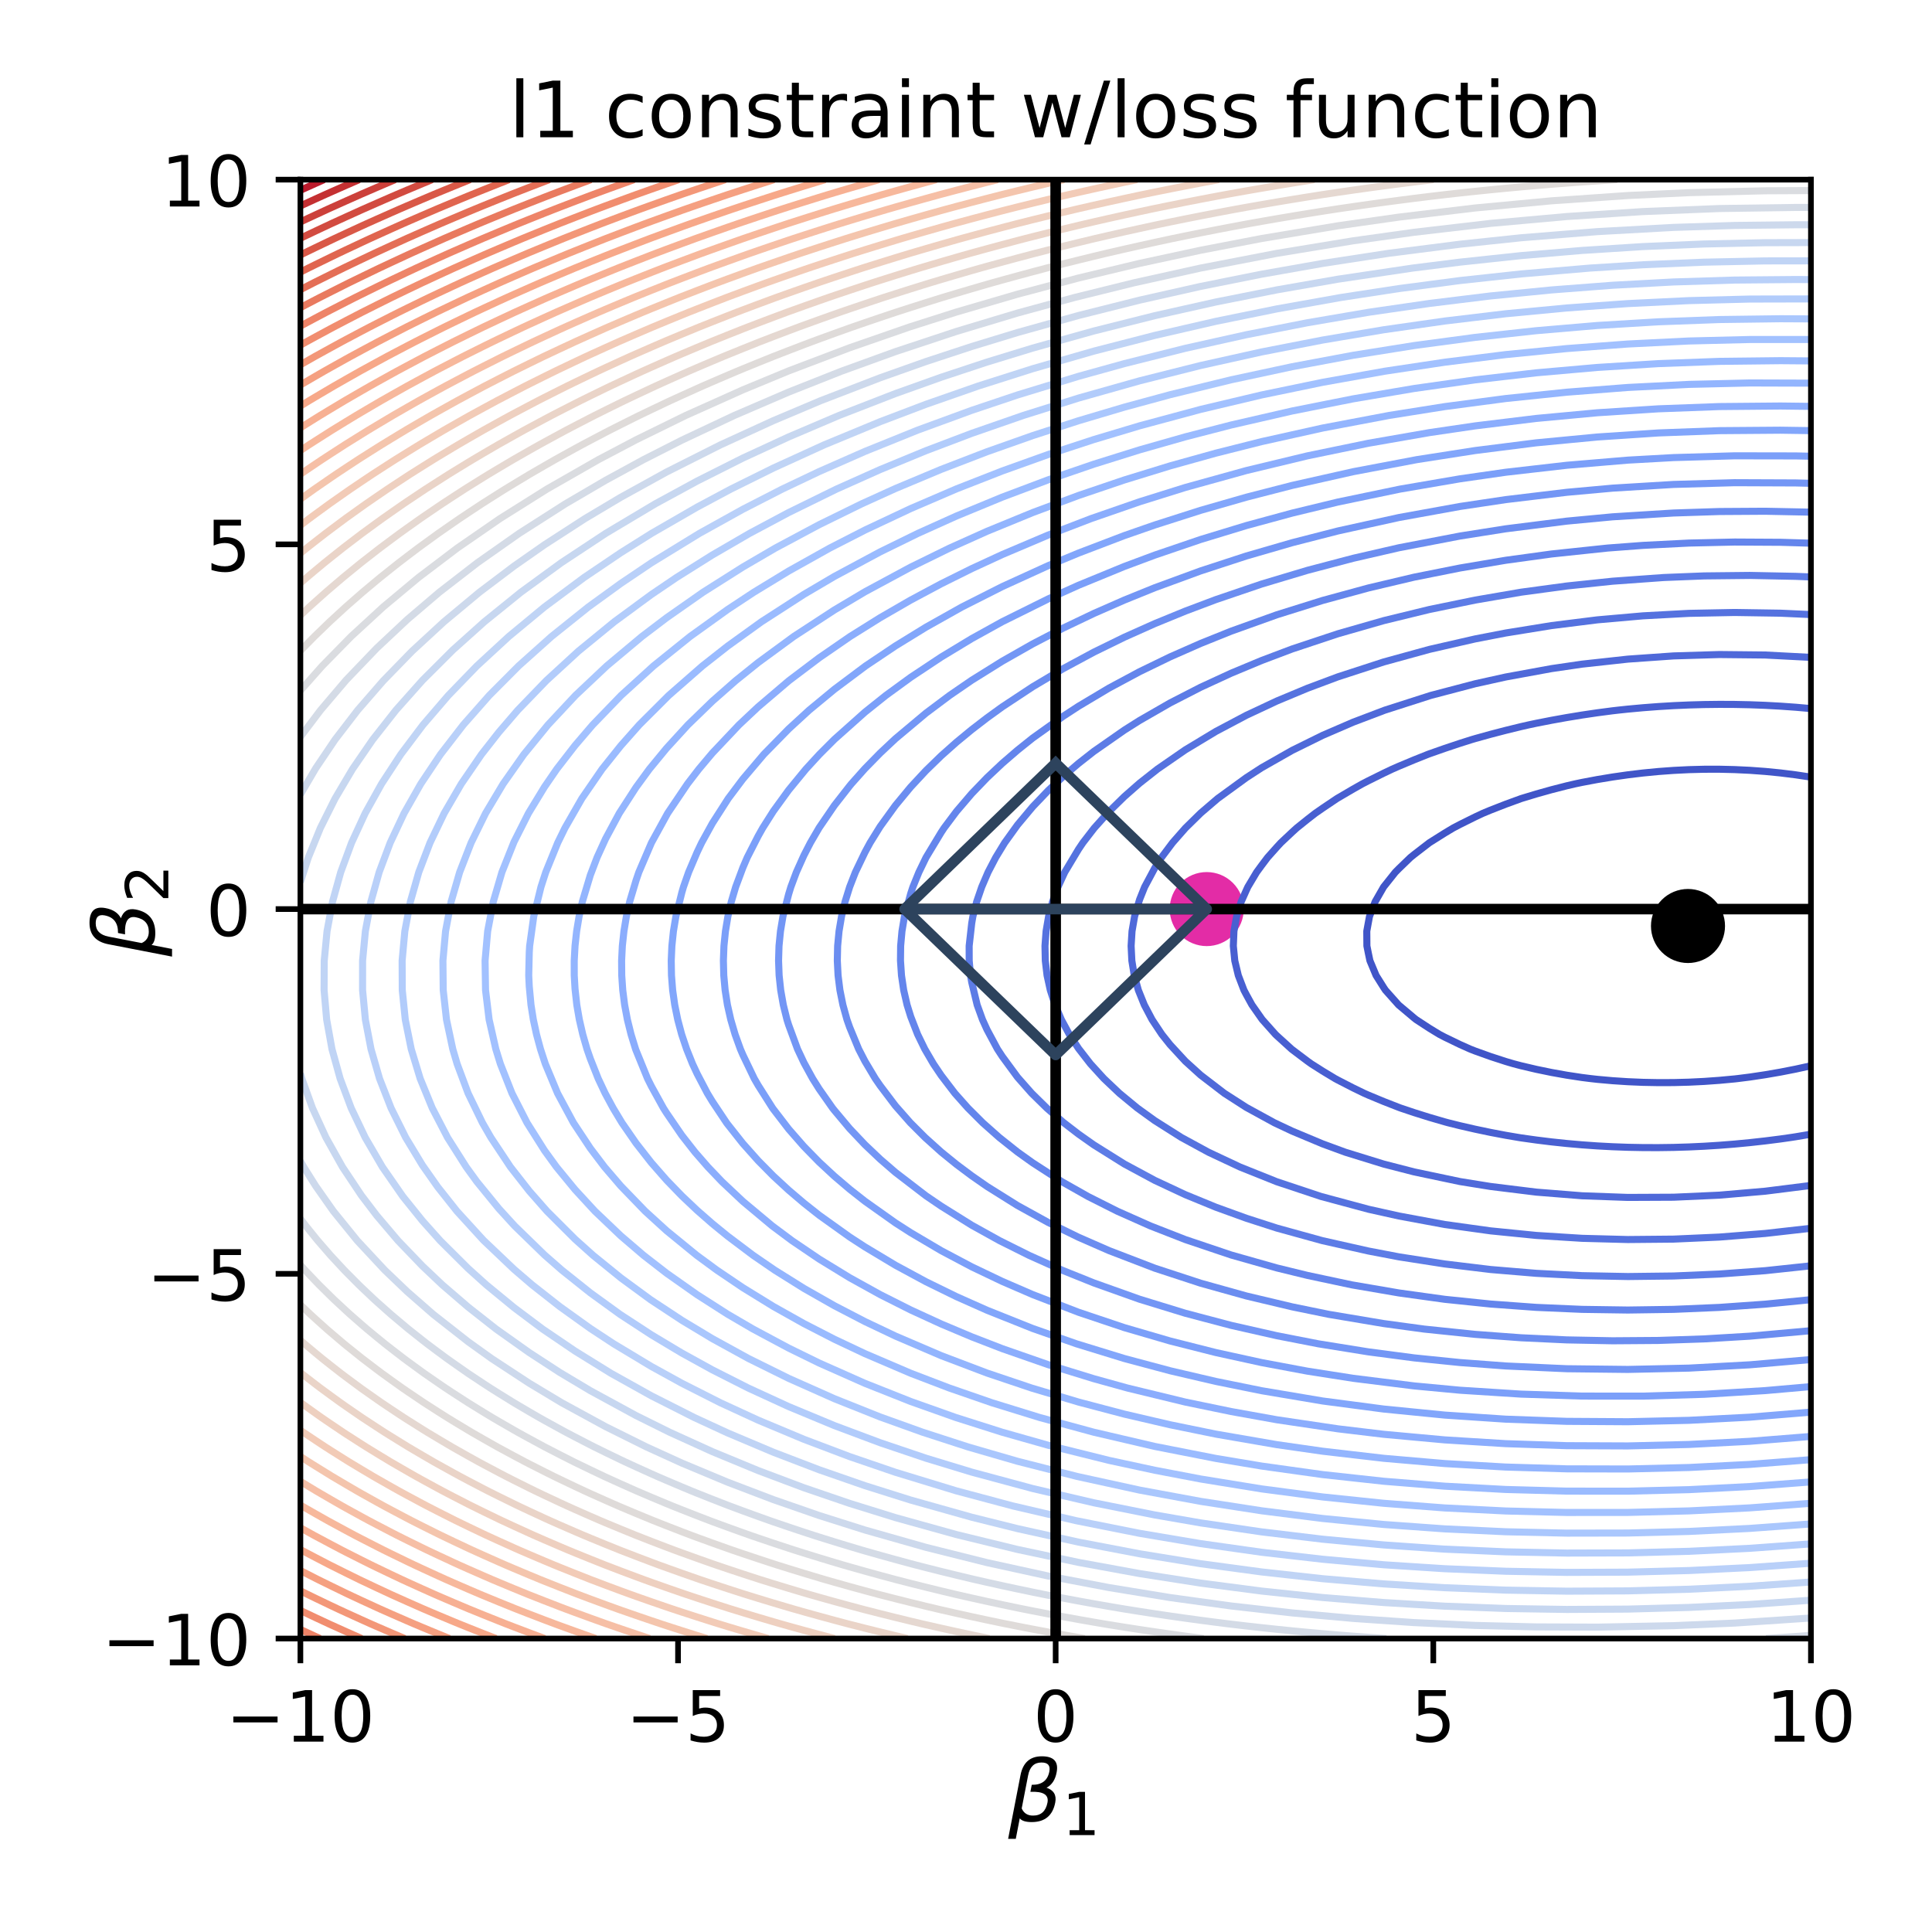 <?xml version="1.0" encoding="utf-8" standalone="no"?>
<!DOCTYPE svg PUBLIC "-//W3C//DTD SVG 1.1//EN"
  "http://www.w3.org/Graphics/SVG/1.1/DTD/svg11.dtd">
<!-- Created with matplotlib (https://matplotlib.org/) -->
<svg height="273.6pt" version="1.1" viewBox="0 0 273.6 273.6" width="273.6pt" xmlns="http://www.w3.org/2000/svg" xmlns:xlink="http://www.w3.org/1999/xlink">
 <defs>
  <style type="text/css">
*{stroke-linecap:butt;stroke-linejoin:round;}
  </style>
 </defs>
 <g id="figure_1">
  <g id="patch_1">
   <path d="M 0 273.6 
L 273.6 273.6 
L 273.6 0 
L 0 0 
z
" style="fill:#ffffff;"/>
  </g>
  <g id="axes_1">
   <g id="patch_2">
    <path d="M 42.54 232.04 
L 256.455 232.04 
L 256.455 25.44 
L 42.54 25.44 
z
" style="fill:#ffffff;"/>
   </g>
   <g id="PathCollection_1">
    <defs>
     <path d="M 0 4.743 
C 1.258 4.743 2.465 4.244 3.354 3.354 
C 4.244 2.465 4.743 1.258 4.743 0 
C 4.743 -1.258 4.244 -2.465 3.354 -3.354 
C 2.465 -4.244 1.258 -4.743 0 -4.743 
C -1.258 -4.743 -2.465 -4.244 -3.354 -3.354 
C -4.244 -2.465 -4.743 -1.258 -4.743 0 
C -4.743 1.258 -4.244 2.465 -3.354 3.354 
C -2.465 4.244 -1.258 4.743 0 4.743 
z
" id="mf00ff514ac" style="stroke:#000000;"/>
    </defs>
    <g clip-path="url(#p04e109d4ff)">
     <use style="stroke:#000000;" x="239.045" xlink:href="#mf00ff514ac" y="131.134"/>
    </g>
   </g>
   <g id="PathCollection_2">
    <defs>
     <path d="M 0 4.743 
C 1.258 4.743 2.465 4.244 3.354 3.354 
C 4.244 2.465 4.743 1.258 4.743 0 
C 4.743 -1.258 4.244 -2.465 3.354 -3.354 
C 2.465 -4.244 1.258 -4.743 0 -4.743 
C -1.258 -4.743 -2.465 -4.244 -3.354 -3.354 
C -4.244 -2.465 -4.743 -1.258 -4.743 0 
C -4.743 1.258 -4.244 2.465 -3.354 3.354 
C -2.465 4.244 -1.258 4.743 0 4.743 
z
" id="m9e26fb680f" style="stroke:#e32ca6;"/>
    </defs>
    <g clip-path="url(#p04e109d4ff)">
     <use style="fill:#e32ca6;stroke:#e32ca6;" x="170.889" xlink:href="#m9e26fb680f" y="128.74"/>
    </g>
   </g>
   <g id="matplotlib.axis_1">
    <g id="xtick_1">
     <g id="line2d_1">
      <defs>
       <path d="M 0 0 
L 0 3.5 
" id="m2aa8a83c53" style="stroke:#000000;stroke-width:0.8;"/>
      </defs>
      <g>
       <use style="stroke:#000000;stroke-width:0.8;" x="42.54" xlink:href="#m2aa8a83c53" y="232.04"/>
      </g>
     </g>
     <g id="text_1">
      <!-- −10 -->
      <defs>
       <path d="M 10.594 35.5 
L 73.188 35.5 
L 73.188 27.203 
L 10.594 27.203 
z
" id="DejaVuSans-8722"/>
       <path d="M 12.406 8.297 
L 28.516 8.297 
L 28.516 63.922 
L 10.984 60.406 
L 10.984 69.391 
L 28.422 72.906 
L 38.281 72.906 
L 38.281 8.297 
L 54.391 8.297 
L 54.391 0 
L 12.406 0 
z
" id="DejaVuSans-49"/>
       <path d="M 31.781 66.406 
Q 24.172 66.406 20.328 58.906 
Q 16.5 51.422 16.5 36.375 
Q 16.5 21.391 20.328 13.891 
Q 24.172 6.391 31.781 6.391 
Q 39.453 6.391 43.281 13.891 
Q 47.125 21.391 47.125 36.375 
Q 47.125 51.422 43.281 58.906 
Q 39.453 66.406 31.781 66.406 
z
M 31.781 74.219 
Q 44.047 74.219 50.516 64.516 
Q 56.984 54.828 56.984 36.375 
Q 56.984 17.969 50.516 8.266 
Q 44.047 -1.422 31.781 -1.422 
Q 19.531 -1.422 13.062 8.266 
Q 6.594 17.969 6.594 36.375 
Q 6.594 54.828 13.062 64.516 
Q 19.531 74.219 31.781 74.219 
z
" id="DejaVuSans-48"/>
      </defs>
      <g transform="translate(31.988 246.638)scale(0.1 -0.1)">
       <use xlink:href="#DejaVuSans-8722"/>
       <use x="83.789" xlink:href="#DejaVuSans-49"/>
       <use x="147.412" xlink:href="#DejaVuSans-48"/>
      </g>
     </g>
    </g>
    <g id="xtick_2">
     <g id="line2d_2">
      <g>
       <use style="stroke:#000000;stroke-width:0.8;" x="96.019" xlink:href="#m2aa8a83c53" y="232.04"/>
      </g>
     </g>
     <g id="text_2">
      <!-- −5 -->
      <defs>
       <path d="M 10.797 72.906 
L 49.516 72.906 
L 49.516 64.594 
L 19.828 64.594 
L 19.828 46.734 
Q 21.969 47.469 24.109 47.828 
Q 26.266 48.188 28.422 48.188 
Q 40.625 48.188 47.75 41.5 
Q 54.891 34.812 54.891 23.391 
Q 54.891 11.625 47.562 5.094 
Q 40.234 -1.422 26.906 -1.422 
Q 22.312 -1.422 17.547 -0.641 
Q 12.797 0.141 7.719 1.703 
L 7.719 11.625 
Q 12.109 9.234 16.797 8.062 
Q 21.484 6.891 26.703 6.891 
Q 35.156 6.891 40.078 11.328 
Q 45.016 15.766 45.016 23.391 
Q 45.016 31 40.078 35.438 
Q 35.156 39.891 26.703 39.891 
Q 22.75 39.891 18.812 39.016 
Q 14.891 38.141 10.797 36.281 
z
" id="DejaVuSans-53"/>
      </defs>
      <g transform="translate(88.648 246.638)scale(0.1 -0.1)">
       <use xlink:href="#DejaVuSans-8722"/>
       <use x="83.789" xlink:href="#DejaVuSans-53"/>
      </g>
     </g>
    </g>
    <g id="xtick_3">
     <g id="line2d_3">
      <g>
       <use style="stroke:#000000;stroke-width:0.8;" x="149.498" xlink:href="#m2aa8a83c53" y="232.04"/>
      </g>
     </g>
     <g id="text_3">
      <!-- 0 -->
      <g transform="translate(146.316 246.638)scale(0.1 -0.1)">
       <use xlink:href="#DejaVuSans-48"/>
      </g>
     </g>
    </g>
    <g id="xtick_4">
     <g id="line2d_4">
      <g>
       <use style="stroke:#000000;stroke-width:0.8;" x="202.976" xlink:href="#m2aa8a83c53" y="232.04"/>
      </g>
     </g>
     <g id="text_4">
      <!-- 5 -->
      <g transform="translate(199.795 246.638)scale(0.1 -0.1)">
       <use xlink:href="#DejaVuSans-53"/>
      </g>
     </g>
    </g>
    <g id="xtick_5">
     <g id="line2d_5">
      <g>
       <use style="stroke:#000000;stroke-width:0.8;" x="256.455" xlink:href="#m2aa8a83c53" y="232.04"/>
      </g>
     </g>
     <g id="text_5">
      <!-- 10 -->
      <g transform="translate(250.093 246.638)scale(0.1 -0.1)">
       <use xlink:href="#DejaVuSans-49"/>
       <use x="63.623" xlink:href="#DejaVuSans-48"/>
      </g>
     </g>
    </g>
    <g id="text_6">
     <!-- $\beta_1$ -->
     <defs>
      <path d="M 13.625 3.375 
L 8.938 -20.797 
L -0.094 -20.797 
L 14.5 54.344 
Q 18.844 76.609 39.656 76.609 
Q 60.75 76.609 57.172 57.812 
Q 54.734 44.438 45.219 39.547 
Q 58.016 35.156 55.516 22.125 
Q 51.125 -1.078 27.484 -1.031 
Q 17.141 -0.984 13.625 3.375 
z
M 15.922 15.094 
Q 19.672 6.594 29.297 6.641 
Q 43.359 6.641 46.344 21.969 
Q 49.031 35.75 26.172 34.672 
L 27.781 42.969 
Q 45.453 42.672 48.531 58.594 
Q 50.641 69.344 39.203 69.281 
Q 26.422 69.281 23.484 54.047 
z
" id="DejaVuSans-Oblique-946"/>
     </defs>
     <g transform="translate(142.778 257.958)scale(0.12 -0.12)">
      <use transform="translate(0 0.391)" xlink:href="#DejaVuSans-Oblique-946"/>
      <use transform="translate(63.818 -16.016)scale(0.7)" xlink:href="#DejaVuSans-49"/>
     </g>
    </g>
   </g>
   <g id="matplotlib.axis_2">
    <g id="ytick_1">
     <g id="line2d_6">
      <defs>
       <path d="M 0 0 
L -3.5 0 
" id="m7237c1d7c3" style="stroke:#000000;stroke-width:0.8;"/>
      </defs>
      <g>
       <use style="stroke:#000000;stroke-width:0.8;" x="42.54" xlink:href="#m7237c1d7c3" y="232.04"/>
      </g>
     </g>
     <g id="text_7">
      <!-- −10 -->
      <g transform="translate(14.435 235.839)scale(0.1 -0.1)">
       <use xlink:href="#DejaVuSans-8722"/>
       <use x="83.789" xlink:href="#DejaVuSans-49"/>
       <use x="147.412" xlink:href="#DejaVuSans-48"/>
      </g>
     </g>
    </g>
    <g id="ytick_2">
     <g id="line2d_7">
      <g>
       <use style="stroke:#000000;stroke-width:0.8;" x="42.54" xlink:href="#m7237c1d7c3" y="180.39"/>
      </g>
     </g>
     <g id="text_8">
      <!-- −5 -->
      <g transform="translate(20.798 184.189)scale(0.1 -0.1)">
       <use xlink:href="#DejaVuSans-8722"/>
       <use x="83.789" xlink:href="#DejaVuSans-53"/>
      </g>
     </g>
    </g>
    <g id="ytick_3">
     <g id="line2d_8">
      <g>
       <use style="stroke:#000000;stroke-width:0.8;" x="42.54" xlink:href="#m7237c1d7c3" y="128.74"/>
      </g>
     </g>
     <g id="text_9">
      <!-- 0 -->
      <g transform="translate(29.177 132.539)scale(0.1 -0.1)">
       <use xlink:href="#DejaVuSans-48"/>
      </g>
     </g>
    </g>
    <g id="ytick_4">
     <g id="line2d_9">
      <g>
       <use style="stroke:#000000;stroke-width:0.8;" x="42.54" xlink:href="#m7237c1d7c3" y="77.09"/>
      </g>
     </g>
     <g id="text_10">
      <!-- 5 -->
      <g transform="translate(29.177 80.889)scale(0.1 -0.1)">
       <use xlink:href="#DejaVuSans-53"/>
      </g>
     </g>
    </g>
    <g id="ytick_5">
     <g id="line2d_10">
      <g>
       <use style="stroke:#000000;stroke-width:0.8;" x="42.54" xlink:href="#m7237c1d7c3" y="25.44"/>
      </g>
     </g>
     <g id="text_11">
      <!-- 10 -->
      <g transform="translate(22.815 29.239)scale(0.1 -0.1)">
       <use xlink:href="#DejaVuSans-49"/>
       <use x="63.623" xlink:href="#DejaVuSans-48"/>
      </g>
     </g>
    </g>
    <g id="text_12">
     <!-- $\beta_2$ -->
     <defs>
      <path d="M 19.188 8.297 
L 53.609 8.297 
L 53.609 0 
L 7.328 0 
L 7.328 8.297 
Q 12.938 14.109 22.625 23.891 
Q 32.328 33.688 34.812 36.531 
Q 39.547 41.844 41.422 45.531 
Q 43.312 49.219 43.312 52.781 
Q 43.312 58.594 39.234 62.25 
Q 35.156 65.922 28.609 65.922 
Q 23.969 65.922 18.812 64.312 
Q 13.672 62.703 7.812 59.422 
L 7.812 69.391 
Q 13.766 71.781 18.938 73 
Q 24.125 74.219 28.422 74.219 
Q 39.75 74.219 46.484 68.547 
Q 53.219 62.891 53.219 53.422 
Q 53.219 48.922 51.531 44.891 
Q 49.859 40.875 45.406 35.406 
Q 44.188 33.984 37.641 27.219 
Q 31.109 20.453 19.188 8.297 
z
" id="DejaVuSans-50"/>
     </defs>
     <g transform="translate(21.915 135.46)rotate(-90)scale(0.12 -0.12)">
      <use transform="translate(0 0.391)" xlink:href="#DejaVuSans-Oblique-946"/>
      <use transform="translate(63.818 -16.016)scale(0.7)" xlink:href="#DejaVuSans-50"/>
     </g>
    </g>
   </g>
   <g id="LineCollection_1"/>
   <g id="LineCollection_2">
    <path clip-path="url(#p04e109d4ff)" d="M 256.455 150.93 
L 254.294 151.403 
L 252.133 151.826 
L 249.973 152.2 
L 247.812 152.524 
L 246.107 152.739 
L 245.651 152.791 
L 243.49 152.992 
L 241.33 153.146 
L 239.169 153.252 
L 237.008 153.309 
L 234.847 153.317 
L 232.687 153.276 
L 230.526 153.185 
L 228.365 153.043 
L 226.204 152.85 
L 225.218 152.739 
L 224.044 152.592 
L 221.883 152.264 
L 219.722 151.878 
L 217.561 151.432 
L 215.401 150.926 
L 214.356 150.652 
L 213.24 150.324 
L 211.079 149.62 
L 208.918 148.846 
L 208.2 148.565 
L 206.758 147.922 
L 204.597 146.877 
L 203.833 146.478 
L 202.436 145.627 
L 200.548 144.392 
L 200.275 144.177 
L 198.115 142.359 
L 198.054 142.305 
L 196.195 140.218 
L 195.954 139.856 
L 194.871 138.131 
L 194.001 136.044 
L 193.793 135.06 
L 193.573 133.957 
L 193.557 131.87 
L 193.793 130.573 
L 193.942 129.783 
L 194.743 127.697 
L 195.938 125.61 
L 195.954 125.589 
L 197.598 123.523 
L 198.115 123.002 
L 199.735 121.436 
L 200.275 121 
L 202.415 119.349 
L 202.436 119.335 
L 204.597 117.975 
L 205.786 117.262 
L 206.758 116.753 
L 208.918 115.681 
L 209.999 115.175 
L 211.079 114.726 
L 213.24 113.884 
L 215.401 113.095 
L 215.421 113.088 
L 217.561 112.439 
L 219.722 111.833 
L 221.883 111.279 
L 223.08 111.002 
L 224.044 110.799 
L 226.204 110.393 
L 228.365 110.035 
L 230.526 109.726 
L 232.687 109.467 
L 234.847 109.258 
L 237.008 109.1 
L 239.169 108.993 
L 241.33 108.937 
L 243.49 108.934 
L 245.651 108.985 
L 247.812 109.088 
L 249.973 109.246 
L 252.133 109.459 
L 254.294 109.728 
L 256.455 110.052 
" style="fill:none;stroke:#4055c8;"/>
   </g>
   <g id="LineCollection_3">
    <path clip-path="url(#p04e109d4ff)" d="M 256.455 160.617 
L 254.294 160.982 
L 253.611 161.086 
L 252.133 161.297 
L 249.973 161.571 
L 247.812 161.811 
L 245.651 162.017 
L 243.49 162.188 
L 241.33 162.324 
L 239.169 162.425 
L 237.008 162.491 
L 234.847 162.521 
L 232.687 162.515 
L 230.526 162.473 
L 228.365 162.394 
L 226.204 162.279 
L 224.044 162.126 
L 221.883 161.937 
L 219.722 161.709 
L 217.561 161.443 
L 215.401 161.14 
L 215.065 161.086 
L 213.24 160.776 
L 211.079 160.366 
L 208.918 159.913 
L 206.758 159.418 
L 205.076 159 
L 204.597 158.87 
L 202.436 158.241 
L 200.275 157.564 
L 198.335 156.913 
L 198.115 156.832 
L 195.954 155.988 
L 193.793 155.09 
L 193.192 154.826 
L 191.632 154.069 
L 189.472 152.96 
L 189.063 152.739 
L 187.311 151.682 
L 185.689 150.652 
L 185.15 150.265 
L 182.989 148.634 
L 182.902 148.565 
L 180.828 146.678 
L 180.618 146.478 
L 178.76 144.392 
L 178.668 144.266 
L 177.292 142.305 
L 176.507 140.875 
L 176.161 140.218 
L 175.362 138.131 
L 174.863 136.044 
L 174.658 133.957 
L 174.745 131.87 
L 175.117 129.783 
L 175.771 127.697 
L 176.507 126.049 
L 176.709 125.61 
L 177.955 123.523 
L 178.668 122.549 
L 179.507 121.436 
L 180.828 119.956 
L 181.387 119.349 
L 182.989 117.843 
L 183.627 117.262 
L 185.15 116.039 
L 186.262 115.175 
L 187.311 114.447 
L 189.332 113.088 
L 189.472 113.004 
L 191.632 111.739 
L 192.939 111.002 
L 193.793 110.562 
L 195.954 109.493 
L 197.172 108.915 
L 198.115 108.503 
L 200.275 107.601 
L 202.21 106.828 
L 202.436 106.744 
L 204.597 105.985 
L 206.758 105.263 
L 208.407 104.741 
L 208.918 104.59 
L 211.079 103.991 
L 213.24 103.428 
L 215.401 102.9 
L 216.484 102.654 
L 217.561 102.426 
L 219.722 102.003 
L 221.883 101.614 
L 224.044 101.26 
L 226.204 100.941 
L 228.365 100.658 
L 229.158 100.567 
L 230.526 100.421 
L 232.687 100.223 
L 234.847 100.059 
L 237.008 99.929 
L 239.169 99.834 
L 241.33 99.774 
L 243.49 99.748 
L 245.651 99.758 
L 247.812 99.803 
L 249.973 99.885 
L 252.133 100.002 
L 254.294 100.155 
L 256.455 100.346 
" style="fill:none;stroke:#485fd1;"/>
   </g>
   <g id="LineCollection_4">
    <path clip-path="url(#p04e109d4ff)" d="M 256.455 167.876 
L 249.973 168.692 
L 243.49 169.251 
L 237.008 169.543 
L 230.526 169.573 
L 224.044 169.34 
L 217.561 168.822 
L 211.079 168.022 
L 206.758 167.327 
L 200.275 165.962 
L 195.954 164.851 
L 190.523 163.173 
L 187.311 161.993 
L 182.989 160.184 
L 180.473 159 
L 176.507 156.832 
L 173.387 154.826 
L 170.025 152.247 
L 167.864 150.288 
L 165.703 147.944 
L 164.535 146.478 
L 163.15 144.392 
L 162.049 142.305 
L 161.208 140.218 
L 160.627 138.131 
L 160.287 136.044 
L 160.183 133.957 
L 160.313 131.87 
L 160.674 129.783 
L 161.382 127.393 
L 162.096 125.61 
L 163.542 122.908 
L 164.478 121.436 
L 166.044 119.349 
L 167.877 117.262 
L 170.025 115.155 
L 172.436 113.088 
L 176.507 110.125 
L 178.668 108.722 
L 182.989 106.266 
L 187.311 104.135 
L 191.632 102.269 
L 196.118 100.567 
L 202.624 98.48 
L 208.918 96.828 
L 213.24 95.871 
L 219.722 94.684 
L 224.044 94.052 
L 230.526 93.342 
L 237.008 92.887 
L 243.49 92.691 
L 249.973 92.759 
L 256.455 93.096 
L 256.455 93.096 
" style="fill:none;stroke:#4f69d9;"/>
   </g>
   <g id="LineCollection_5">
    <path clip-path="url(#p04e109d4ff)" d="M 256.455 173.942 
L 249.973 174.675 
L 243.49 175.187 
L 237.008 175.476 
L 230.526 175.536 
L 224.044 175.364 
L 217.561 174.956 
L 211.079 174.308 
L 204.597 173.407 
L 198.115 172.207 
L 193.793 171.245 
L 187.068 169.434 
L 180.794 167.347 
L 175.587 165.26 
L 171.143 163.173 
L 167.306 161.086 
L 163.542 158.703 
L 161.061 156.913 
L 158.528 154.826 
L 156.325 152.739 
L 154.421 150.652 
L 152.739 148.485 
L 151.431 146.478 
L 150.303 144.392 
L 149.414 142.305 
L 148.738 140.218 
L 148.279 138.131 
L 148.031 136.044 
L 147.986 133.957 
L 148.141 131.87 
L 148.496 129.783 
L 149.059 127.697 
L 149.82 125.61 
L 150.782 123.523 
L 152.739 120.259 
L 153.352 119.349 
L 154.963 117.262 
L 157.06 114.926 
L 159.221 112.809 
L 161.382 110.911 
L 163.915 108.915 
L 167.864 106.187 
L 172.185 103.582 
L 176.507 101.294 
L 180.828 99.27 
L 185.15 97.467 
L 189.472 95.85 
L 195.954 93.743 
L 202.436 91.961 
L 208.918 90.478 
L 213.24 89.641 
L 219.722 88.592 
L 226.204 87.78 
L 232.687 87.21 
L 239.169 86.861 
L 245.651 86.735 
L 252.133 86.836 
L 256.455 87.032 
L 256.455 87.032 
" style="fill:none;stroke:#5572df;"/>
   </g>
   <g id="LineCollection_6">
    <path clip-path="url(#p04e109d4ff)" d="M 256.455 179.254 
L 249.973 179.946 
L 243.49 180.42 
L 237.008 180.698 
L 230.526 180.776 
L 224.044 180.651 
L 217.561 180.322 
L 211.079 179.78 
L 204.597 178.997 
L 198.115 177.989 
L 193.793 177.163 
L 187.263 175.695 
L 180.828 173.918 
L 176.507 172.524 
L 172.185 170.958 
L 167.864 169.185 
L 163.542 167.163 
L 159.221 164.837 
L 154.899 162.132 
L 152.739 160.609 
L 150.578 158.944 
L 148.233 156.913 
L 146.108 154.826 
L 144.096 152.547 
L 141.935 149.606 
L 141.254 148.565 
L 139.774 145.806 
L 139.133 144.392 
L 138.378 142.305 
L 137.613 139.114 
L 137.44 138.131 
L 137.254 136.044 
L 137.248 133.957 
L 137.613 130.726 
L 137.775 129.783 
L 138.312 127.697 
L 139.026 125.61 
L 139.92 123.523 
L 141.007 121.436 
L 142.278 119.349 
L 144.096 116.821 
L 146.256 114.24 
L 148.417 111.975 
L 150.578 109.949 
L 152.739 108.108 
L 154.899 106.412 
L 159.221 103.396 
L 161.382 102.031 
L 165.703 99.547 
L 170.025 97.328 
L 174.346 95.336 
L 178.668 93.536 
L 182.989 91.904 
L 189.472 89.749 
L 195.954 87.891 
L 202.436 86.31 
L 208.918 84.979 
L 215.401 83.863 
L 221.883 82.986 
L 228.365 82.307 
L 235.61 81.785 
L 241.33 81.558 
L 247.812 81.488 
L 254.294 81.619 
L 256.455 81.707 
L 256.455 81.707 
" style="fill:none;stroke:#5d7ce6;"/>
   </g>
   <g id="LineCollection_7">
    <path clip-path="url(#p04e109d4ff)" d="M 256.455 184.052 
L 249.973 184.69 
L 243.49 185.148 
L 237.008 185.425 
L 230.526 185.519 
L 224.044 185.425 
L 217.561 185.144 
L 211.079 184.67 
L 204.597 184.001 
L 198.115 183.101 
L 191.437 181.955 
L 185.15 180.617 
L 180.828 179.561 
L 174.346 177.725 
L 167.864 175.542 
L 162.911 173.608 
L 158.219 171.521 
L 154.072 169.434 
L 150.381 167.347 
L 146.256 164.679 
L 144.096 163.135 
L 141.516 161.086 
L 139.167 159 
L 137.075 156.913 
L 135.221 154.826 
L 133.292 152.301 
L 132.182 150.652 
L 130.964 148.565 
L 129.947 146.478 
L 128.97 143.96 
L 128.455 142.305 
L 127.975 140.218 
L 127.664 138.131 
L 127.522 136.044 
L 127.545 133.957 
L 127.734 131.87 
L 128.085 129.783 
L 128.97 126.548 
L 129.279 125.61 
L 130.128 123.523 
L 131.138 121.436 
L 133.292 117.869 
L 133.692 117.262 
L 135.453 114.91 
L 137.613 112.384 
L 139.774 110.135 
L 141.935 108.101 
L 144.096 106.237 
L 146.256 104.51 
L 150.578 101.424 
L 152.739 100.014 
L 157.06 97.438 
L 161.382 95.121 
L 165.703 93.025 
L 170.025 91.121 
L 174.346 89.384 
L 180.828 87.059 
L 187.311 85.03 
L 193.793 83.263 
L 200.275 81.731 
L 206.758 80.438 
L 213.24 79.342 
L 219.722 78.452 
L 227.66 77.612 
L 232.687 77.233 
L 239.169 76.906 
L 245.651 76.76 
L 252.133 76.797 
L 256.455 76.925 
L 256.455 76.925 
" style="fill:none;stroke:#6485ec;"/>
   </g>
   <g id="LineCollection_8">
    <path clip-path="url(#p04e109d4ff)" d="M 256.455 188.444 
L 247.812 189.221 
L 241.33 189.608 
L 234.847 189.827 
L 228.365 189.875 
L 221.883 189.749 
L 215.401 189.447 
L 208.918 188.967 
L 201.673 188.216 
L 195.954 187.437 
L 188.164 186.129 
L 182.989 185.068 
L 176.507 183.529 
L 170.025 181.719 
L 163.542 179.595 
L 157.06 177.106 
L 152.739 175.217 
L 148.417 173.103 
L 144.096 170.721 
L 139.774 168.016 
L 137.613 166.512 
L 135.453 164.897 
L 133.292 163.142 
L 131.006 161.086 
L 128.92 159 
L 126.81 156.603 
L 124.649 153.748 
L 123.953 152.739 
L 122.488 150.282 
L 121.601 148.565 
L 120.327 145.481 
L 119.943 144.392 
L 119.366 142.305 
L 118.946 140.218 
L 118.683 138.131 
L 118.576 136.044 
L 118.622 133.957 
L 118.821 131.87 
L 119.172 129.783 
L 119.673 127.697 
L 120.327 125.598 
L 121.135 123.523 
L 122.488 120.701 
L 123.219 119.349 
L 124.649 117.043 
L 126.81 114.058 
L 128.97 111.449 
L 131.131 109.127 
L 133.292 107.028 
L 135.453 105.106 
L 137.613 103.328 
L 139.774 101.666 
L 141.935 100.102 
L 146.256 97.25 
L 150.578 94.681 
L 154.899 92.356 
L 159.221 90.242 
L 163.542 88.311 
L 167.864 86.54 
L 172.185 84.912 
L 178.668 82.708 
L 185.15 80.767 
L 191.632 79.061 
L 198.115 77.569 
L 206.758 75.91 
L 213.24 74.887 
L 221.883 73.799 
L 228.365 73.189 
L 237.008 72.649 
L 243.49 72.439 
L 249.973 72.399 
L 256.455 72.53 
L 256.455 72.53 
" style="fill:none;stroke:#6b8df0;"/>
   </g>
   <g id="LineCollection_9">
    <path clip-path="url(#p04e109d4ff)" d="M 256.455 192.53 
L 247.812 193.276 
L 239.169 193.745 
L 230.526 193.931 
L 221.883 193.832 
L 213.24 193.442 
L 206.758 192.956 
L 200.275 192.298 
L 193.793 191.445 
L 186.693 190.303 
L 180.828 189.158 
L 174.346 187.69 
L 167.864 185.978 
L 161.382 183.989 
L 154.899 181.68 
L 150.39 179.868 
L 145.738 177.781 
L 141.556 175.695 
L 137.613 173.509 
L 133.292 170.812 
L 131.131 169.343 
L 126.81 166.025 
L 124.649 164.157 
L 122.488 162.107 
L 120.327 159.826 
L 118.167 157.248 
L 117.9 156.913 
L 116.006 154.212 
L 115.079 152.739 
L 113.845 150.487 
L 112.942 148.565 
L 111.684 145.149 
L 111.444 144.392 
L 110.927 142.305 
L 110.558 140.218 
L 110.335 138.131 
L 110.256 136.044 
L 110.32 133.957 
L 110.527 131.87 
L 110.875 129.783 
L 111.684 126.633 
L 111.997 125.61 
L 112.775 123.523 
L 113.845 121.137 
L 114.765 119.349 
L 116.006 117.22 
L 118.167 114.057 
L 120.327 111.295 
L 120.568 111.002 
L 122.488 108.846 
L 124.649 106.64 
L 126.81 104.611 
L 131.131 100.99 
L 134.481 98.48 
L 137.613 96.331 
L 141.935 93.636 
L 146.256 91.181 
L 150.578 88.937 
L 154.899 86.877 
L 159.221 84.98 
L 163.542 83.228 
L 170.025 80.85 
L 176.507 78.734 
L 182.989 76.855 
L 189.472 75.192 
L 198.115 73.288 
L 206.758 71.722 
L 213.24 70.752 
L 221.883 69.716 
L 228.365 69.128 
L 237.008 68.603 
L 245.651 68.356 
L 254.294 68.391 
L 256.455 68.445 
L 256.455 68.445 
" style="fill:none;stroke:#7396f5;"/>
   </g>
   <g id="LineCollection_10">
    <path clip-path="url(#p04e109d4ff)" d="M 256.455 196.361 
L 249.973 196.93 
L 241.33 197.453 
L 232.687 197.713 
L 224.044 197.706 
L 215.401 197.428 
L 206.758 196.875 
L 200.275 196.268 
L 191.632 195.189 
L 185.15 194.176 
L 178.668 192.963 
L 172.185 191.543 
L 165.703 189.903 
L 159.221 188.012 
L 152.739 185.837 
L 146.256 183.336 
L 141.935 181.467 
L 137.613 179.404 
L 133.292 177.116 
L 128.97 174.565 
L 126.81 173.179 
L 122.488 170.112 
L 120.327 168.41 
L 118.167 166.572 
L 116.006 164.569 
L 113.845 162.359 
L 111.684 159.887 
L 109.523 157.075 
L 109.405 156.913 
L 107.363 153.692 
L 106.814 152.739 
L 105.202 149.383 
L 104.851 148.565 
L 104.098 146.478 
L 103.486 144.392 
L 103.015 142.305 
L 102.688 140.218 
L 102.498 138.131 
L 102.443 136.044 
L 102.522 133.957 
L 102.735 131.87 
L 103.08 129.783 
L 103.564 127.697 
L 104.18 125.61 
L 105.202 122.874 
L 105.817 121.436 
L 107.363 118.408 
L 108.007 117.262 
L 109.523 114.87 
L 111.684 111.891 
L 114.129 108.915 
L 116.046 106.828 
L 118.167 104.706 
L 122.488 100.852 
L 125.456 98.48 
L 128.97 95.917 
L 133.292 93.049 
L 137.613 90.435 
L 141.935 88.044 
L 148.417 84.829 
L 152.739 82.881 
L 159.221 80.22 
L 163.542 78.608 
L 170.025 76.4 
L 176.507 74.425 
L 182.989 72.663 
L 189.472 71.095 
L 198.265 69.264 
L 206.758 67.807 
L 213.24 66.876 
L 221.883 65.887 
L 230.526 65.161 
L 237.008 64.8 
L 245.651 64.55 
L 254.294 64.565 
L 256.455 64.61 
L 256.455 64.61 
" style="fill:none;stroke:#7b9ff9;"/>
   </g>
   <g id="LineCollection_11">
    <path clip-path="url(#p04e109d4ff)" d="M 256.455 199.978 
L 247.812 200.691 
L 239.169 201.139 
L 230.526 201.338 
L 221.883 201.284 
L 213.24 200.975 
L 204.597 200.397 
L 195.954 199.541 
L 187.311 198.402 
L 178.668 196.946 
L 172.185 195.631 
L 165.703 194.119 
L 159.221 192.386 
L 152.442 190.303 
L 146.256 188.137 
L 139.774 185.548 
L 135.453 183.625 
L 131.131 181.511 
L 126.81 179.176 
L 122.488 176.584 
L 120.327 175.179 
L 116.006 172.089 
L 113.845 170.378 
L 111.684 168.54 
L 109.523 166.546 
L 107.363 164.36 
L 105.202 161.934 
L 103.041 159.203 
L 102.887 159 
L 100.88 155.987 
L 100.175 154.826 
L 98.72 152.049 
L 98.069 150.652 
L 97.233 148.565 
L 96.533 146.478 
L 95.976 144.392 
L 95.551 142.305 
L 95.256 140.218 
L 95.092 138.131 
L 95.056 136.044 
L 95.149 133.957 
L 95.368 131.87 
L 95.715 129.783 
L 96.559 126.393 
L 96.786 125.61 
L 97.517 123.523 
L 98.72 120.698 
L 99.362 119.349 
L 100.88 116.594 
L 103.127 113.088 
L 105.202 110.325 
L 108.167 106.828 
L 111.684 103.235 
L 114.591 100.567 
L 118.167 97.613 
L 122.583 94.307 
L 126.81 91.473 
L 131.131 88.818 
L 136.224 85.959 
L 141.935 83.073 
L 148.417 80.116 
L 152.739 78.32 
L 159.221 75.847 
L 163.542 74.344 
L 170.025 72.272 
L 176.507 70.411 
L 182.989 68.742 
L 191.632 66.799 
L 200.641 65.091 
L 208.918 63.801 
L 217.561 62.709 
L 226.204 61.886 
L 234.847 61.311 
L 243.49 60.988 
L 252.133 60.921 
L 256.455 60.984 
L 256.455 60.984 
" style="fill:none;stroke:#82a6fb;"/>
   </g>
   <g id="LineCollection_12">
    <path clip-path="url(#p04e109d4ff)" d="M 256.455 203.42 
L 247.812 204.108 
L 239.169 204.557 
L 230.526 204.765 
L 221.883 204.729 
L 213.24 204.444 
L 204.597 203.909 
L 195.954 203.118 
L 189.472 202.342 
L 180.828 201.06 
L 174.346 199.894 
L 167.864 198.554 
L 159.653 196.563 
L 154.899 195.245 
L 148.417 193.249 
L 141.935 190.989 
L 137.613 189.316 
L 133.292 187.496 
L 128.97 185.511 
L 124.649 183.336 
L 120.327 180.944 
L 116.006 178.3 
L 112.162 175.695 
L 109.362 173.608 
L 105.202 170.132 
L 102.244 167.347 
L 100.252 165.26 
L 98.432 163.173 
L 96.559 160.782 
L 94.398 157.624 
L 93.946 156.913 
L 92.237 153.813 
L 91.701 152.739 
L 90.077 148.754 
L 90.007 148.565 
L 89.364 146.478 
L 88.847 144.392 
L 88.456 142.305 
L 88.19 140.218 
L 88.048 138.131 
L 88.03 136.044 
L 88.133 133.957 
L 88.359 131.87 
L 88.705 129.783 
L 89.172 127.697 
L 90.077 124.667 
L 90.468 123.523 
L 92.255 119.349 
L 94.548 115.175 
L 97.364 111.002 
L 98.971 108.915 
L 100.88 106.647 
L 104.653 102.654 
L 107.363 100.106 
L 111.724 96.394 
L 116.006 93.158 
L 120.395 90.133 
L 124.649 87.473 
L 128.97 84.978 
L 133.292 82.669 
L 137.613 80.525 
L 141.935 78.531 
L 148.417 75.781 
L 154.518 73.438 
L 161.382 71.059 
L 167.864 69.031 
L 176.507 66.635 
L 185.15 64.555 
L 193.793 62.769 
L 202.436 61.263 
L 208.918 60.309 
L 217.561 59.256 
L 226.204 58.452 
L 234.847 57.895 
L 243.49 57.575 
L 252.133 57.497 
L 256.455 57.549 
L 256.455 57.549 
" style="fill:none;stroke:#8badfd;"/>
   </g>
   <g id="LineCollection_13">
    <path clip-path="url(#p04e109d4ff)" d="M 256.455 206.709 
L 247.812 207.381 
L 239.169 207.82 
L 230.526 208.03 
L 221.883 208.01 
L 213.24 207.755 
L 204.597 207.263 
L 195.954 206.517 
L 187.311 205.514 
L 180.828 204.586 
L 172.185 203.093 
L 165.703 201.767 
L 159.221 200.26 
L 152.739 198.553 
L 146.073 196.563 
L 139.774 194.443 
L 133.292 191.983 
L 126.81 189.206 
L 122.488 187.153 
L 118.167 184.911 
L 113.845 182.454 
L 109.711 179.868 
L 106.669 177.781 
L 103.041 175.051 
L 100.88 173.289 
L 98.72 171.399 
L 96.559 169.354 
L 94.398 167.121 
L 92.237 164.653 
L 90.077 161.893 
L 88.078 159 
L 86.821 156.913 
L 85.696 154.826 
L 84.712 152.739 
L 83.594 149.916 
L 83.126 148.565 
L 82.525 146.478 
L 82.044 144.392 
L 81.684 142.305 
L 81.434 140.051 
L 81.323 138.131 
L 81.32 136.044 
L 81.434 133.939 
L 81.662 131.87 
L 82.008 129.783 
L 82.469 127.697 
L 83.594 123.947 
L 84.55 121.436 
L 85.755 118.793 
L 87.697 115.175 
L 90.077 111.492 
L 91.963 108.915 
L 94.398 105.958 
L 97.42 102.654 
L 100.88 99.301 
L 104.18 96.394 
L 107.363 93.834 
L 112.413 90.133 
L 118.167 86.379 
L 122.488 83.809 
L 128.97 80.316 
L 134.49 77.612 
L 139.774 75.241 
L 146.256 72.583 
L 152.739 70.166 
L 159.221 67.97 
L 165.703 65.977 
L 172.185 64.171 
L 178.668 62.537 
L 187.311 60.615 
L 196.729 58.83 
L 204.597 57.581 
L 213.24 56.437 
L 221.883 55.54 
L 230.526 54.87 
L 239.169 54.435 
L 247.812 54.233 
L 256.455 54.26 
L 256.455 54.26 
" style="fill:none;stroke:#93b5fe;"/>
   </g>
   <g id="LineCollection_14">
    <path clip-path="url(#p04e109d4ff)" d="M 256.455 209.857 
L 247.812 210.516 
L 239.169 210.956 
L 230.526 211.174 
L 221.883 211.166 
L 213.24 210.931 
L 204.597 210.466 
L 195.954 209.767 
L 187.311 208.824 
L 178.668 207.617 
L 172.185 206.535 
L 163.542 204.838 
L 154.899 202.823 
L 147.224 200.737 
L 140.468 198.65 
L 134.435 196.563 
L 128.97 194.473 
L 122.488 191.698 
L 118.167 189.659 
L 113.845 187.439 
L 109.523 185.015 
L 105.202 182.356 
L 101.519 179.868 
L 98.678 177.781 
L 94.398 174.286 
L 91.363 171.521 
L 87.916 167.953 
L 85.606 165.26 
L 83.594 162.604 
L 81.208 159 
L 78.961 154.826 
L 77.222 150.652 
L 76.54 148.565 
L 75.976 146.478 
L 75.528 144.392 
L 75.196 142.305 
L 74.951 139.684 
L 74.875 138.131 
L 74.951 134.888 
L 75.006 133.957 
L 75.585 129.783 
L 76.607 125.61 
L 77.284 123.523 
L 78.982 119.349 
L 80.003 117.262 
L 82.395 113.088 
L 85.267 108.915 
L 87.916 105.602 
L 90.527 102.654 
L 94.708 98.48 
L 99.477 94.307 
L 103.041 91.505 
L 107.841 88.046 
L 113.845 84.172 
L 118.167 81.629 
L 124.649 78.151 
L 130.01 75.525 
L 135.453 73.075 
L 141.935 70.401 
L 148.417 67.96 
L 154.899 65.735 
L 161.382 63.708 
L 167.864 61.863 
L 174.346 60.187 
L 182.989 58.201 
L 191.632 56.48 
L 200.275 55.014 
L 208.918 53.792 
L 217.561 52.796 
L 226.204 52.035 
L 234.847 51.495 
L 243.49 51.175 
L 252.133 51.076 
L 256.455 51.111 
L 256.455 51.111 
" style="fill:none;stroke:#9abbff;"/>
   </g>
   <g id="LineCollection_15">
    <path clip-path="url(#p04e109d4ff)" d="M 256.455 212.889 
L 247.812 213.536 
L 239.169 213.966 
L 230.526 214.184 
L 221.883 214.189 
L 213.24 213.978 
L 204.597 213.548 
L 195.954 212.888 
L 187.311 211.99 
L 178.668 210.851 
L 170.025 209.447 
L 163.542 208.21 
L 157.06 206.813 
L 148.417 204.664 
L 141.921 202.824 
L 135.349 200.737 
L 128.97 198.473 
L 122.488 195.901 
L 116.006 193.024 
L 111.684 190.908 
L 106.648 188.216 
L 103.041 186.109 
L 98.72 183.347 
L 94.398 180.302 
L 91.149 177.781 
L 87.916 175.014 
L 84.25 171.521 
L 81.434 168.464 
L 78.803 165.26 
L 77.112 162.928 
L 74.634 159 
L 72.503 154.826 
L 70.859 150.652 
L 70.214 148.565 
L 69.266 144.392 
L 68.761 140.218 
L 68.695 136.044 
L 69.061 131.87 
L 69.856 127.697 
L 71.079 123.523 
L 72.791 119.232 
L 74.836 115.175 
L 77.112 111.436 
L 78.845 108.915 
L 81.434 105.572 
L 83.932 102.654 
L 87.963 98.48 
L 92.55 94.307 
L 97.733 90.133 
L 103.041 86.319 
L 106.751 83.872 
L 111.684 80.871 
L 117.516 77.612 
L 122.488 75.068 
L 128.97 72.019 
L 135.453 69.231 
L 141.935 66.696 
L 148.417 64.374 
L 154.899 62.248 
L 161.382 60.304 
L 170.025 57.977 
L 178.668 55.929 
L 187.311 54.14 
L 196.106 52.569 
L 204.597 51.295 
L 213.24 50.214 
L 221.883 49.361 
L 230.526 48.717 
L 239.169 48.289 
L 247.812 48.078 
L 256.455 48.079 
L 256.455 48.079 
" style="fill:none;stroke:#a2c1ff;"/>
   </g>
   <g id="LineCollection_16">
    <path clip-path="url(#p04e109d4ff)" d="M 256.455 215.811 
L 247.812 216.444 
L 239.169 216.875 
L 230.526 217.099 
L 221.883 217.115 
L 213.24 216.92 
L 204.597 216.512 
L 195.954 215.889 
L 187.311 215.04 
L 178.668 213.95 
L 170.025 212.615 
L 161.382 211.019 
L 152.523 209.084 
L 144.096 206.939 
L 137.102 204.911 
L 130.661 202.824 
L 124.649 200.666 
L 118.167 198.079 
L 111.684 195.195 
L 106.007 192.389 
L 100.88 189.574 
L 96.559 186.973 
L 92.112 184.042 
L 87.916 180.96 
L 83.997 177.781 
L 81.434 175.485 
L 77.462 171.521 
L 74.951 168.662 
L 72.286 165.26 
L 69.515 161.086 
L 68.317 159 
L 66.29 154.826 
L 64.732 150.652 
L 64.118 148.565 
L 63.229 144.392 
L 62.766 140.218 
L 62.724 136.044 
L 63.099 131.87 
L 63.886 127.697 
L 65.093 123.523 
L 66.716 119.349 
L 68.766 115.175 
L 71.254 111.002 
L 74.192 106.828 
L 77.6 102.654 
L 81.499 98.48 
L 85.925 94.307 
L 90.914 90.133 
L 94.398 87.486 
L 99.559 83.872 
L 105.202 80.301 
L 109.81 77.612 
L 116.006 74.303 
L 122.025 71.351 
L 126.81 69.182 
L 133.292 66.467 
L 139.774 63.973 
L 146.256 61.683 
L 152.739 59.583 
L 159.221 57.658 
L 165.703 55.896 
L 174.346 53.785 
L 182.989 51.93 
L 191.632 50.313 
L 200.275 48.934 
L 208.918 47.775 
L 217.561 46.83 
L 226.204 46.094 
L 234.847 45.571 
L 243.49 45.252 
L 252.133 45.138 
L 256.455 45.16 
L 256.455 45.16 
" style="fill:none;stroke:#aac7fd;"/>
   </g>
   <g id="LineCollection_17">
    <path clip-path="url(#p04e109d4ff)" d="M 256.455 218.635 
L 247.812 219.264 
L 239.169 219.69 
L 230.526 219.914 
L 221.883 219.939 
L 213.24 219.764 
L 204.597 219.382 
L 195.954 218.785 
L 187.311 217.975 
L 178.668 216.938 
L 170.025 215.665 
L 163.542 214.541 
L 154.899 212.816 
L 146.256 210.803 
L 137.613 208.474 
L 131.131 206.502 
L 124.649 204.314 
L 118.167 201.887 
L 111.684 199.194 
L 105.957 196.563 
L 100.88 193.993 
L 96.559 191.612 
L 92.237 189.025 
L 87.802 186.129 
L 83.594 183.08 
L 79.566 179.868 
L 77.112 177.722 
L 72.88 173.608 
L 70.63 171.14 
L 67.536 167.347 
L 66.021 165.26 
L 63.376 161.086 
L 61.211 156.913 
L 59.502 152.739 
L 58.236 148.565 
L 57.393 144.392 
L 56.967 140.218 
L 56.948 136.044 
L 57.331 131.87 
L 58.116 127.697 
L 59.303 123.523 
L 60.897 119.349 
L 62.902 115.175 
L 65.328 111.002 
L 68.187 106.828 
L 70.63 103.709 
L 73.331 100.567 
L 77.36 96.394 
L 81.906 92.22 
L 87.005 88.046 
L 92.237 84.2 
L 95.797 81.785 
L 100.88 78.594 
L 106.168 75.525 
L 111.684 72.585 
L 118.456 69.264 
L 124.649 66.496 
L 131.131 63.825 
L 137.613 61.367 
L 144.919 58.83 
L 152.739 56.372 
L 161.382 53.932 
L 170.025 51.76 
L 178.668 49.839 
L 187.311 48.153 
L 195.954 46.699 
L 204.597 45.462 
L 213.24 44.431 
L 221.883 43.612 
L 230.526 42.993 
L 239.169 42.572 
L 247.812 42.35 
L 256.455 42.33 
L 256.455 42.33 
" style="fill:none;stroke:#b2ccfb;"/>
   </g>
   <g id="LineCollection_18">
    <path clip-path="url(#p04e109d4ff)" d="M 256.455 221.376 
L 247.812 221.992 
L 239.169 222.412 
L 230.526 222.64 
L 221.883 222.674 
L 213.24 222.513 
L 204.597 222.154 
L 195.954 221.594 
L 187.311 220.813 
L 178.668 219.824 
L 170.025 218.6 
L 161.382 217.142 
L 152.364 215.345 
L 143.404 213.258 
L 135.453 211.135 
L 126.81 208.498 
L 120.327 206.28 
L 113.845 203.827 
L 107.363 201.114 
L 102.013 198.65 
L 96.559 195.89 
L 92.237 193.509 
L 86.907 190.303 
L 83.594 188.126 
L 79.273 185.029 
L 75.36 181.955 
L 72.791 179.75 
L 68.469 175.64 
L 64.708 171.521 
L 61.987 168.09 
L 59.826 165.017 
L 57.449 161.086 
L 55.376 156.913 
L 53.746 152.739 
L 52.54 148.565 
L 51.743 144.392 
L 51.347 140.218 
L 51.348 136.044 
L 51.742 131.87 
L 52.524 127.697 
L 53.693 123.523 
L 55.258 119.349 
L 57.222 115.175 
L 59.592 111.002 
L 62.384 106.828 
L 65.61 102.654 
L 69.289 98.48 
L 73.444 94.307 
L 78.109 90.133 
L 83.316 85.959 
L 87.916 82.622 
L 92.256 79.699 
L 99.066 75.525 
L 105.202 72.121 
L 110.775 69.264 
L 116.006 66.78 
L 122.488 63.928 
L 129.943 60.917 
L 137.613 58.109 
L 144.096 55.932 
L 152.739 53.292 
L 159.221 51.495 
L 167.864 49.325 
L 176.507 47.401 
L 185.15 45.706 
L 193.827 44.222 
L 202.436 42.971 
L 211.079 41.911 
L 219.722 41.059 
L 228.365 40.396 
L 237.008 39.929 
L 245.651 39.66 
L 254.294 39.583 
L 256.455 39.594 
L 256.455 39.594 
" style="fill:none;stroke:#b9d0f9;"/>
   </g>
   <g id="LineCollection_19">
    <path clip-path="url(#p04e109d4ff)" d="M 256.455 224.033 
L 247.812 224.639 
L 239.169 225.059 
L 230.526 225.291 
L 221.883 225.334 
L 213.24 225.185 
L 204.597 224.843 
L 195.954 224.306 
L 187.311 223.568 
L 178.668 222.611 
L 170.025 221.444 
L 161.382 220.039 
L 152.739 218.389 
L 144.096 216.478 
L 137.613 214.862 
L 128.97 212.432 
L 122.488 210.391 
L 116.006 208.14 
L 109.523 205.658 
L 103.041 202.923 
L 98.308 200.737 
L 92.237 197.666 
L 86.518 194.476 
L 81.434 191.329 
L 76.845 188.216 
L 72.791 185.172 
L 68.876 181.955 
L 66.308 179.643 
L 62.337 175.695 
L 59.826 172.883 
L 57.048 169.434 
L 54.149 165.26 
L 51.717 161.086 
L 49.729 156.913 
L 48.167 152.739 
L 47.012 148.565 
L 46.26 144.392 
L 45.896 140.218 
L 45.916 136.044 
L 46.314 131.87 
L 47.091 127.697 
L 48.249 123.523 
L 49.788 119.349 
L 51.713 115.175 
L 54.035 111.002 
L 56.762 106.828 
L 59.905 102.654 
L 63.491 98.48 
L 67.533 94.307 
L 72.06 90.133 
L 77.112 85.952 
L 82.712 81.785 
L 87.916 78.27 
L 92.288 75.525 
L 98.72 71.816 
L 103.496 69.264 
L 109.523 66.281 
L 116.705 63.004 
L 124.649 59.716 
L 131.131 57.255 
L 138.57 54.656 
L 146.256 52.212 
L 154.899 49.725 
L 163.542 47.496 
L 172.185 45.506 
L 180.828 43.744 
L 189.843 42.135 
L 198.115 40.866 
L 206.758 39.729 
L 215.401 38.794 
L 225.18 37.961 
L 232.687 37.492 
L 241.33 37.127 
L 249.973 36.948 
L 256.455 36.938 
L 256.455 36.938 
" style="fill:none;stroke:#c0d4f5;"/>
   </g>
   <g id="LineCollection_20">
    <path clip-path="url(#p04e109d4ff)" d="M 256.455 226.615 
L 247.812 227.216 
L 239.169 227.636 
L 230.526 227.872 
L 221.883 227.921 
L 213.24 227.786 
L 204.597 227.46 
L 195.954 226.944 
L 187.311 226.234 
L 178.668 225.319 
L 170.025 224.192 
L 161.382 222.841 
L 152.739 221.26 
L 144.096 219.427 
L 135.453 217.321 
L 126.81 214.917 
L 120.327 212.904 
L 113.845 210.69 
L 107.363 208.253 
L 100.88 205.573 
L 94.827 202.824 
L 90.077 200.468 
L 83.594 196.939 
L 79.273 194.358 
L 74.951 191.545 
L 70.261 188.216 
L 66.308 185.107 
L 62.642 181.955 
L 59.826 179.29 
L 56.371 175.695 
L 53.344 172.127 
L 51.183 169.291 
L 48.497 165.26 
L 46.158 161.086 
L 44.247 156.913 
L 42.746 152.739 
L 42.54 152.028 
L 42.54 152.028 
" style="fill:none;stroke:#c7d7f0;"/>
    <path clip-path="url(#p04e109d4ff)" d="M 42.54 124.912 
L 43.665 121.436 
L 45.367 117.262 
L 47.449 113.088 
L 49.919 108.915 
L 52.788 104.741 
L 56.072 100.567 
L 59.826 96.35 
L 64.148 92.037 
L 68.599 88.046 
L 73.761 83.872 
L 79.474 79.699 
L 85.794 75.525 
L 92.791 71.351 
L 98.72 68.127 
L 105.202 64.869 
L 111.684 61.876 
L 118.83 58.83 
L 126.81 55.733 
L 133.292 53.419 
L 139.774 51.276 
L 146.256 49.291 
L 154.899 46.874 
L 163.542 44.704 
L 172.185 42.767 
L 180.828 41.05 
L 189.472 39.539 
L 200.063 37.961 
L 206.758 37.122 
L 215.401 36.199 
L 224.044 35.466 
L 232.687 34.918 
L 241.33 34.552 
L 249.973 34.369 
L 256.455 34.352 
L 256.455 34.352 
" style="fill:none;stroke:#c7d7f0;"/>
   </g>
   <g id="LineCollection_21">
    <path clip-path="url(#p04e109d4ff)" d="M 256.455 229.132 
L 245.651 229.85 
L 237.008 230.218 
L 226.204 230.428 
L 217.561 230.395 
L 208.918 230.183 
L 200.275 229.784 
L 191.632 229.193 
L 182.989 228.413 
L 174.346 227.431 
L 165.703 226.239 
L 157.06 224.825 
L 148.417 223.182 
L 139.774 221.291 
L 131.131 219.128 
L 122.488 216.672 
L 116.006 214.62 
L 109.523 212.369 
L 103.041 209.9 
L 96.559 207.192 
L 91.553 204.911 
L 85.755 202.032 
L 79.551 198.65 
L 74.951 195.887 
L 69.618 192.389 
L 66.308 190.017 
L 61.35 186.129 
L 57.665 182.907 
L 54.486 179.868 
L 50.598 175.695 
L 47.214 171.521 
L 44.701 167.949 
L 43.013 165.26 
L 42.54 164.431 
L 42.54 164.431 
" style="fill:none;stroke:#cdd9ec;"/>
    <path clip-path="url(#p04e109d4ff)" d="M 42.54 112.506 
L 44.701 108.818 
L 47.45 104.741 
L 50.661 100.567 
L 54.289 96.394 
L 58.352 92.22 
L 62.877 88.046 
L 67.893 83.872 
L 72.791 80.169 
L 77.112 77.147 
L 82.847 73.438 
L 87.916 70.419 
L 94.398 66.842 
L 102.021 63.004 
L 109.523 59.569 
L 116.218 56.743 
L 124.649 53.496 
L 131.131 51.199 
L 137.613 49.068 
L 144.096 47.091 
L 152.739 44.677 
L 161.382 42.505 
L 170.025 40.56 
L 178.668 38.83 
L 187.311 37.303 
L 196.634 35.874 
L 206.758 34.582 
L 215.401 33.672 
L 226.204 32.801 
L 237.008 32.204 
L 245.651 31.926 
L 254.294 31.829 
L 256.455 31.833 
L 256.455 31.833 
" style="fill:none;stroke:#cdd9ec;"/>
   </g>
   <g id="LineCollection_22">
    <path clip-path="url(#p04e109d4ff)" d="M 196.327 232.04 
L 195.954 232.016 
L 193.793 231.868 
L 191.632 231.708 
L 189.472 231.537 
L 187.311 231.354 
L 185.15 231.159 
L 182.989 230.952 
L 180.828 230.734 
L 178.668 230.505 
L 176.507 230.263 
L 174.346 230.009 
L 173.887 229.953 
L 172.185 229.74 
L 170.025 229.457 
L 167.864 229.161 
L 165.703 228.854 
L 163.542 228.534 
L 161.382 228.202 
L 159.274 227.866 
L 159.221 227.858 
L 157.06 227.493 
L 154.899 227.116 
L 152.739 226.726 
L 150.578 226.323 
L 148.417 225.908 
L 147.768 225.779 
L 146.256 225.473 
L 144.096 225.022 
L 141.935 224.558 
L 139.774 224.08 
L 138.067 223.693 
L 137.613 223.587 
L 135.453 223.071 
L 133.292 222.542 
L 131.131 221.998 
L 129.607 221.606 
L 128.97 221.437 
L 126.81 220.853 
L 124.649 220.254 
L 122.488 219.641 
L 122.066 219.519 
L 120.327 219.001 
L 118.167 218.344 
L 116.006 217.671 
L 115.253 217.432 
L 113.845 216.973 
L 111.684 216.252 
L 109.523 215.517 
L 109.028 215.345 
L 107.363 214.751 
L 105.202 213.965 
L 103.299 213.258 
L 103.041 213.16 
L 100.88 212.319 
L 98.72 211.462 
L 98 211.171 
L 96.559 210.572 
L 94.398 209.657 
L 93.072 209.084 
L 92.237 208.714 
L 90.077 207.736 
L 88.472 206.998 
L 87.916 206.733 
L 85.755 205.69 
L 84.17 204.911 
L 83.594 204.619 
L 81.434 203.504 
L 80.137 202.824 
L 79.273 202.356 
L 77.112 201.165 
L 76.348 200.737 
L 74.951 199.928 
L 72.791 198.656 
L 72.781 198.65 
L 70.63 197.318 
L 69.43 196.563 
L 68.469 195.936 
L 66.308 194.504 
L 66.268 194.476 
L 64.148 192.995 
L 63.294 192.389 
L 61.987 191.425 
L 60.489 190.303 
L 59.826 189.785 
L 57.845 188.216 
L 57.665 188.067 
L 55.505 186.254 
L 55.357 186.129 
L 53.344 184.337 
L 53.018 184.042 
L 51.183 182.306 
L 50.817 181.955 
L 49.022 180.145 
L 48.751 179.868 
L 46.862 177.833 
L 46.814 177.781 
L 45.004 175.695 
L 44.701 175.325 
L 43.314 173.608 
L 42.54 172.589 
" style="fill:none;stroke:#d4dbe6;"/>
    <path clip-path="url(#p04e109d4ff)" d="M 256.455 231.588 
L 254.294 231.752 
L 252.133 231.905 
L 250.091 232.04 
" style="fill:none;stroke:#d4dbe6;"/>
    <path clip-path="url(#p04e109d4ff)" d="M 42.54 104.345 
L 45.398 100.567 
L 49.022 96.307 
L 53.344 91.799 
L 57.665 87.746 
L 62.21 83.872 
L 67.601 79.699 
L 73.536 75.525 
L 80.068 71.351 
L 85.755 68.024 
L 91.132 65.091 
L 96.559 62.335 
L 103.999 58.83 
L 111.684 55.525 
L 119.154 52.569 
L 126.81 49.795 
L 135.453 46.932 
L 144.096 44.331 
L 152.147 42.135 
L 160.59 40.048 
L 170.025 37.961 
L 180.835 35.874 
L 191.632 34.1 
L 200.275 32.893 
L 211.079 31.634 
L 221.883 30.663 
L 232.687 29.961 
L 243.49 29.531 
L 254.294 29.378 
L 256.455 29.38 
L 256.455 29.38 
" style="fill:none;stroke:#d4dbe6;"/>
   </g>
   <g id="LineCollection_23">
    <path clip-path="url(#p04e109d4ff)" d="M 170.444 232.04 
L 170.025 231.987 
L 167.864 231.7 
L 165.703 231.401 
L 163.542 231.09 
L 161.382 230.767 
L 159.221 230.433 
L 157.06 230.086 
L 156.259 229.953 
L 154.899 229.722 
L 152.739 229.343 
L 150.578 228.952 
L 148.417 228.548 
L 146.256 228.132 
L 144.919 227.866 
L 144.096 227.699 
L 141.935 227.248 
L 139.774 226.783 
L 137.613 226.306 
L 135.453 225.816 
L 135.295 225.779 
L 133.292 225.302 
L 131.131 224.774 
L 128.97 224.233 
L 126.866 223.693 
L 126.81 223.678 
L 124.649 223.096 
L 122.488 222.5 
L 120.327 221.891 
L 119.339 221.606 
L 118.167 221.259 
L 116.006 220.606 
L 113.845 219.938 
L 112.514 219.519 
L 111.684 219.25 
L 109.523 218.536 
L 107.363 217.808 
L 106.27 217.432 
L 105.202 217.055 
L 103.041 216.276 
L 100.88 215.483 
L 100.513 215.345 
L 98.72 214.655 
L 96.559 213.809 
L 95.18 213.258 
L 94.398 212.937 
L 92.237 212.034 
L 90.211 211.171 
L 90.077 211.112 
L 87.916 210.149 
L 85.755 209.169 
L 85.573 209.084 
L 83.594 208.144 
L 81.434 207.099 
L 81.227 206.998 
L 79.273 206.007 
L 77.147 204.911 
L 77.112 204.892 
L 74.951 203.724 
L 73.313 202.824 
L 72.791 202.527 
L 70.63 201.28 
L 69.702 200.737 
L 68.469 199.989 
L 66.308 198.658 
L 66.295 198.65 
L 64.148 197.26 
L 63.088 196.563 
L 61.987 195.812 
L 60.058 194.476 
L 59.826 194.31 
L 57.665 192.733 
L 57.201 192.389 
L 55.505 191.082 
L 54.507 190.303 
L 53.344 189.356 
L 51.964 188.216 
L 51.183 187.542 
L 49.567 186.129 
L 49.022 185.63 
L 47.31 184.042 
L 46.862 183.605 
L 45.188 181.955 
L 44.701 181.45 
L 43.194 179.868 
L 42.54 179.144 
" style="fill:none;stroke:#dadce0;"/>
    <path clip-path="url(#p04e109d4ff)" d="M 42.54 97.795 
L 45.633 94.307 
L 49.726 90.133 
L 54.26 85.959 
L 59.262 81.785 
L 64.765 77.612 
L 70.809 73.438 
L 77.45 69.264 
L 84.749 65.091 
L 90.077 62.284 
L 97.12 58.83 
L 105.202 55.208 
L 111.684 52.525 
L 120.327 49.245 
L 128.792 46.309 
L 135.453 44.187 
L 144.096 41.661 
L 152.739 39.369 
L 161.382 37.299 
L 170.025 35.438 
L 178.668 33.776 
L 189.472 31.975 
L 198.115 30.744 
L 208.918 29.45 
L 219.722 28.438 
L 230.526 27.688 
L 239.169 27.284 
L 249.973 27.018 
L 256.455 26.986 
L 256.455 26.986 
" style="fill:none;stroke:#dadce0;"/>
   </g>
   <g id="LineCollection_24">
    <path clip-path="url(#p04e109d4ff)" d="M 153.602 232.04 
L 152.739 231.893 
L 150.578 231.512 
L 148.417 231.119 
L 146.256 230.714 
L 144.096 230.296 
L 142.37 229.953 
L 141.935 229.865 
L 139.774 229.413 
L 137.613 228.949 
L 135.453 228.472 
L 133.292 227.982 
L 132.793 227.866 
L 131.131 227.471 
L 128.97 226.944 
L 126.81 226.405 
L 124.649 225.852 
L 124.372 225.779 
L 122.488 225.274 
L 120.327 224.681 
L 118.167 224.075 
L 116.832 223.693 
L 116.006 223.45 
L 113.845 222.801 
L 111.684 222.138 
L 109.983 221.606 
L 109.523 221.458 
L 107.363 220.75 
L 105.202 220.028 
L 103.709 219.519 
L 103.041 219.285 
L 100.88 218.514 
L 98.72 217.729 
L 97.918 217.432 
L 96.559 216.915 
L 94.398 216.078 
L 92.542 215.345 
L 92.237 215.222 
L 90.077 214.33 
L 87.916 213.422 
L 87.533 213.258 
L 85.755 212.477 
L 83.594 211.51 
L 82.85 211.171 
L 81.434 210.508 
L 79.273 209.479 
L 78.457 209.084 
L 77.112 208.414 
L 74.951 207.318 
L 74.328 206.998 
L 72.791 206.181 
L 70.63 205.014 
L 70.441 204.911 
L 68.469 203.795 
L 66.779 202.824 
L 66.308 202.544 
L 64.148 201.241 
L 63.325 200.737 
L 61.987 199.889 
L 60.06 198.65 
L 59.826 198.494 
L 57.665 197.033 
L 56.98 196.563 
L 55.505 195.513 
L 54.069 194.476 
L 53.344 193.933 
L 51.316 192.389 
L 51.183 192.284 
L 49.022 190.549 
L 48.719 190.303 
L 46.862 188.726 
L 46.268 188.216 
L 44.701 186.807 
L 43.956 186.129 
L 42.54 184.78 
" style="fill:none;stroke:#dfdbd9;"/>
    <path clip-path="url(#p04e109d4ff)" d="M 42.54 92.151 
L 44.528 90.133 
L 44.701 89.965 
L 46.689 88.046 
L 46.862 87.886 
L 48.959 85.959 
L 49.022 85.903 
L 51.183 84.011 
L 51.343 83.872 
L 53.344 82.199 
L 53.844 81.785 
L 55.505 80.458 
L 56.464 79.699 
L 57.665 78.78 
L 59.208 77.612 
L 59.826 77.159 
L 61.987 75.591 
L 62.079 75.525 
L 64.148 74.087 
L 65.09 73.438 
L 66.308 72.626 
L 68.238 71.351 
L 68.469 71.203 
L 70.63 69.833 
L 71.537 69.264 
L 72.791 68.501 
L 74.951 67.198 
L 74.986 67.177 
L 77.112 65.946 
L 78.604 65.091 
L 79.273 64.718 
L 81.434 63.527 
L 82.394 63.004 
L 83.594 62.367 
L 85.755 61.234 
L 86.367 60.917 
L 87.916 60.135 
L 90.077 59.057 
L 90.536 58.83 
L 92.237 58.013 
L 94.398 56.987 
L 94.918 56.743 
L 96.559 55.993 
L 98.72 55.017 
L 99.529 54.656 
L 100.88 54.068 
L 103.041 53.14 
L 104.388 52.569 
L 105.202 52.232 
L 107.363 51.35 
L 109.515 50.482 
L 109.523 50.479 
L 111.684 49.64 
L 113.845 48.813 
L 114.951 48.396 
L 116.006 48.006 
L 118.167 47.221 
L 120.327 46.446 
L 120.717 46.309 
L 122.488 45.697 
L 124.649 44.962 
L 126.81 44.239 
L 126.861 44.222 
L 128.97 43.542 
L 131.131 42.856 
L 133.292 42.181 
L 133.443 42.135 
L 135.453 41.531 
L 137.613 40.893 
L 139.774 40.265 
L 140.534 40.048 
L 141.935 39.657 
L 144.096 39.064 
L 146.256 38.482 
L 148.224 37.961 
L 148.417 37.911 
L 150.578 37.362 
L 152.739 36.824 
L 154.899 36.296 
L 156.659 35.874 
L 157.06 35.78 
L 159.221 35.284 
L 161.382 34.798 
L 163.542 34.323 
L 165.703 33.858 
L 166.038 33.787 
L 167.864 33.411 
L 170.025 32.977 
L 172.185 32.552 
L 174.346 32.138 
L 176.507 31.734 
L 176.69 31.701 
L 178.668 31.348 
L 180.828 30.973 
L 182.989 30.608 
L 185.15 30.253 
L 187.311 29.908 
L 189.216 29.614 
L 189.472 29.575 
L 191.632 29.258 
L 193.793 28.95 
L 195.954 28.653 
L 198.115 28.367 
L 200.275 28.09 
L 202.436 27.824 
L 204.597 27.568 
L 204.957 27.527 
L 206.758 27.326 
L 208.918 27.095 
L 211.079 26.875 
L 213.24 26.664 
L 215.401 26.464 
L 217.561 26.274 
L 219.722 26.094 
L 221.883 25.925 
L 224.044 25.766 
L 226.204 25.617 
L 228.365 25.478 
L 229.008 25.44 
" style="fill:none;stroke:#dfdbd9;"/>
   </g>
   <g id="LineCollection_25">
    <path clip-path="url(#p04e109d4ff)" d="M 140.1 232.04 
L 139.774 231.974 
L 137.613 231.522 
L 135.453 231.057 
L 133.292 230.58 
L 131.131 230.091 
L 130.535 229.953 
L 128.97 229.582 
L 126.81 229.056 
L 124.649 228.518 
L 122.488 227.967 
L 122.102 227.866 
L 120.327 227.392 
L 118.167 226.802 
L 116.006 226.199 
L 114.534 225.779 
L 113.845 225.578 
L 111.684 224.933 
L 109.523 224.275 
L 107.65 223.693 
L 107.363 223.601 
L 105.202 222.899 
L 103.041 222.182 
L 101.336 221.606 
L 100.88 221.448 
L 98.72 220.684 
L 96.559 219.906 
L 95.502 219.519 
L 94.398 219.103 
L 92.237 218.275 
L 90.077 217.432 
L 90.076 217.432 
L 87.916 216.551 
L 85.755 215.654 
L 85.023 215.345 
L 83.594 214.725 
L 81.434 213.772 
L 80.289 213.258 
L 79.273 212.789 
L 77.112 211.776 
L 75.845 211.171 
L 74.951 210.733 
L 72.791 209.655 
L 71.665 209.084 
L 70.63 208.544 
L 68.469 207.397 
L 67.727 206.998 
L 66.308 206.21 
L 64.148 204.99 
L 64.009 204.911 
L 61.987 203.715 
L 60.501 202.824 
L 59.826 202.405 
L 57.665 201.044 
L 57.184 200.737 
L 55.505 199.627 
L 54.048 198.65 
L 53.344 198.16 
L 51.183 196.637 
L 51.08 196.563 
L 49.022 195.037 
L 48.276 194.476 
L 46.862 193.371 
L 45.623 192.389 
L 44.701 191.629 
L 43.114 190.303 
L 42.54 189.802 
" style="fill:none;stroke:#e5d8d1;"/>
    <path clip-path="url(#p04e109d4ff)" d="M 42.54 87.14 
L 43.802 85.959 
L 44.701 85.15 
L 46.132 83.872 
L 46.862 83.245 
L 48.574 81.785 
L 49.022 81.417 
L 51.13 79.699 
L 51.183 79.657 
L 53.344 77.972 
L 53.81 77.612 
L 55.505 76.345 
L 56.612 75.525 
L 57.665 74.77 
L 59.541 73.438 
L 59.826 73.242 
L 61.987 71.77 
L 62.608 71.351 
L 64.148 70.343 
L 65.813 69.264 
L 66.308 68.952 
L 68.469 67.607 
L 69.166 67.177 
L 70.63 66.301 
L 72.671 65.091 
L 72.791 65.022 
L 74.951 63.79 
L 76.344 63.004 
L 77.112 62.582 
L 79.273 61.408 
L 80.188 60.917 
L 81.434 60.265 
L 83.594 59.147 
L 84.215 58.83 
L 85.755 58.062 
L 87.916 56.997 
L 88.438 56.743 
L 90.077 55.965 
L 92.237 54.951 
L 92.873 54.656 
L 94.398 53.966 
L 96.559 53.001 
L 97.536 52.569 
L 98.72 52.059 
L 100.88 51.14 
L 102.446 50.482 
L 103.041 50.238 
L 105.202 49.363 
L 107.363 48.499 
L 107.626 48.396 
L 109.523 47.664 
L 111.684 46.843 
L 113.109 46.309 
L 113.845 46.039 
L 116.006 45.258 
L 118.167 44.488 
L 118.924 44.222 
L 120.327 43.74 
L 122.488 43.009 
L 124.649 42.288 
L 125.115 42.135 
L 126.81 41.591 
L 128.97 40.907 
L 131.131 40.235 
L 131.74 40.048 
L 133.292 39.583 
L 135.453 38.946 
L 137.613 38.319 
L 138.868 37.961 
L 139.774 37.708 
L 141.935 37.116 
L 144.096 36.533 
L 146.256 35.961 
L 146.591 35.874 
L 148.417 35.41 
L 150.578 34.87 
L 152.739 34.341 
L 154.899 33.822 
L 155.047 33.787 
L 157.06 33.323 
L 159.221 32.835 
L 161.382 32.358 
L 163.542 31.89 
L 164.438 31.701 
L 165.703 31.438 
L 167.864 31 
L 170.025 30.572 
L 172.185 30.155 
L 174.346 29.747 
L 175.07 29.614 
L 176.507 29.355 
L 178.668 28.975 
L 180.828 28.605 
L 182.989 28.246 
L 185.15 27.896 
L 187.311 27.557 
L 187.508 27.527 
L 189.472 27.234 
L 191.632 26.921 
L 193.793 26.618 
L 195.954 26.325 
L 198.115 26.042 
L 200.275 25.769 
L 202.436 25.506 
L 203.001 25.44 
" style="fill:none;stroke:#e5d8d1;"/>
   </g>
   <g id="LineCollection_26">
    <path clip-path="url(#p04e109d4ff)" d="M 128.508 232.04 
L 126.81 231.638 
L 124.649 231.113 
L 122.488 230.577 
L 120.327 230.027 
L 120.042 229.953 
L 118.167 229.454 
L 116.006 228.867 
L 113.845 228.266 
L 112.435 227.866 
L 111.684 227.648 
L 109.523 227.007 
L 107.363 226.353 
L 105.505 225.779 
L 105.202 225.684 
L 103.041 224.987 
L 100.88 224.276 
L 99.141 223.693 
L 98.72 223.548 
L 96.559 222.791 
L 94.398 222.02 
L 93.257 221.606 
L 92.237 221.226 
L 90.077 220.406 
L 87.916 219.572 
L 87.78 219.519 
L 85.755 218.703 
L 83.594 217.816 
L 82.672 217.432 
L 81.434 216.901 
L 79.273 215.96 
L 77.884 215.345 
L 77.112 214.994 
L 74.951 213.994 
L 73.385 213.258 
L 72.791 212.97 
L 70.63 211.909 
L 69.151 211.171 
L 68.469 210.821 
L 66.308 209.693 
L 65.158 209.084 
L 64.148 208.532 
L 61.987 207.335 
L 61.387 206.998 
L 59.826 206.092 
L 57.82 204.911 
L 57.665 204.816 
L 55.505 203.484 
L 54.45 202.824 
L 53.344 202.108 
L 51.255 200.737 
L 51.183 200.688 
L 49.022 199.2 
L 48.236 198.65 
L 46.862 197.655 
L 45.373 196.563 
L 44.701 196.051 
L 42.661 194.476 
L 42.54 194.379 
" style="fill:none;stroke:#ead4c8;"/>
    <path clip-path="url(#p04e109d4ff)" d="M 42.54 82.568 
L 43.442 81.785 
L 44.701 80.73 
L 45.943 79.699 
L 46.862 78.961 
L 48.558 77.612 
L 49.022 77.255 
L 51.183 75.607 
L 51.292 75.525 
L 53.344 74.025 
L 54.154 73.438 
L 55.505 72.49 
L 57.141 71.351 
L 57.665 70.997 
L 59.826 69.553 
L 60.263 69.264 
L 61.987 68.157 
L 63.526 67.177 
L 64.148 66.793 
L 66.308 65.47 
L 66.935 65.091 
L 68.469 64.186 
L 70.497 63.004 
L 70.63 62.928 
L 72.791 61.714 
L 74.225 60.917 
L 74.951 60.524 
L 77.112 59.366 
L 78.125 58.83 
L 79.273 58.237 
L 81.434 57.134 
L 82.208 56.743 
L 83.594 56.06 
L 85.755 55.008 
L 86.487 54.656 
L 87.916 53.985 
L 90.077 52.982 
L 90.977 52.569 
L 92.237 52.005 
L 94.398 51.049 
L 95.694 50.482 
L 96.559 50.113 
L 98.72 49.202 
L 100.656 48.396 
L 100.88 48.304 
L 103.041 47.436 
L 105.202 46.579 
L 105.894 46.309 
L 107.363 45.747 
L 109.523 44.931 
L 111.427 44.222 
L 111.684 44.128 
L 113.845 43.352 
L 116.006 42.586 
L 117.297 42.135 
L 118.167 41.838 
L 120.327 41.11 
L 122.488 40.393 
L 123.542 40.048 
L 124.649 39.694 
L 126.81 39.013 
L 128.97 38.342 
L 130.217 37.961 
L 131.131 37.688 
L 133.292 37.052 
L 135.453 36.426 
L 137.389 35.874 
L 137.613 35.812 
L 139.774 35.219 
L 141.935 34.637 
L 144.096 34.065 
L 145.162 33.787 
L 146.256 33.509 
L 148.417 32.968 
L 150.578 32.438 
L 152.739 31.918 
L 153.658 31.701 
L 154.899 31.413 
L 157.06 30.923 
L 159.221 30.443 
L 161.382 29.973 
L 163.072 29.614 
L 163.542 29.515 
L 165.703 29.074 
L 167.864 28.643 
L 170.025 28.222 
L 172.185 27.811 
L 173.714 27.527 
L 174.346 27.412 
L 176.507 27.028 
L 178.668 26.654 
L 180.828 26.29 
L 182.989 25.936 
L 185.15 25.591 
L 186.127 25.44 
" style="fill:none;stroke:#ead4c8;"/>
   </g>
   <g id="LineCollection_27">
    <path clip-path="url(#p04e109d4ff)" d="M 118.183 232.04 
L 118.167 232.036 
L 116.006 231.463 
L 113.845 230.878 
L 111.684 230.281 
L 110.524 229.953 
L 109.523 229.664 
L 107.363 229.027 
L 105.202 228.377 
L 103.539 227.866 
L 103.041 227.71 
L 100.88 227.018 
L 98.72 226.312 
L 97.118 225.779 
L 96.559 225.589 
L 94.398 224.839 
L 92.237 224.075 
L 91.175 223.693 
L 90.077 223.287 
L 87.916 222.476 
L 85.755 221.65 
L 85.641 221.606 
L 83.594 220.79 
L 81.434 219.914 
L 80.476 219.519 
L 79.273 219.01 
L 77.112 218.08 
L 75.629 217.432 
L 74.951 217.127 
L 72.791 216.141 
L 71.073 215.345 
L 70.63 215.134 
L 68.469 214.088 
L 66.781 213.258 
L 66.308 213.019 
L 64.148 211.909 
L 62.731 211.171 
L 61.987 210.772 
L 59.826 209.594 
L 58.904 209.084 
L 57.665 208.379 
L 55.505 207.129 
L 55.28 206.998 
L 53.344 205.826 
L 51.852 204.911 
L 51.183 204.487 
L 49.022 203.098 
L 48.602 202.824 
L 46.862 201.651 
L 45.524 200.737 
L 44.701 200.155 
L 42.602 198.65 
L 42.54 198.604 
" style="fill:none;stroke:#eed0c0;"/>
    <path clip-path="url(#p04e109d4ff)" d="M 42.54 78.343 
L 43.443 77.612 
L 44.701 76.625 
L 46.117 75.525 
L 46.862 74.965 
L 48.908 73.438 
L 49.022 73.356 
L 51.183 71.808 
L 51.827 71.351 
L 53.344 70.307 
L 54.873 69.264 
L 55.505 68.846 
L 57.665 67.428 
L 58.051 67.177 
L 59.826 66.057 
L 61.371 65.091 
L 61.987 64.716 
L 64.148 63.415 
L 64.838 63.004 
L 66.308 62.15 
L 68.456 60.917 
L 68.469 60.909 
L 70.63 59.713 
L 72.242 58.83 
L 72.791 58.537 
L 74.951 57.395 
L 76.199 56.743 
L 77.112 56.277 
L 79.273 55.188 
L 80.339 54.656 
L 81.434 54.123 
L 83.594 53.083 
L 84.675 52.569 
L 85.755 52.067 
L 87.916 51.075 
L 89.222 50.482 
L 90.077 50.103 
L 92.237 49.157 
L 93.995 48.396 
L 94.398 48.225 
L 96.559 47.322 
L 98.72 46.43 
L 99.017 46.309 
L 100.88 45.566 
L 103.041 44.716 
L 104.312 44.222 
L 105.202 43.884 
L 107.363 43.073 
L 109.523 42.273 
L 109.903 42.135 
L 111.684 41.499 
L 113.845 40.737 
L 115.828 40.048 
L 116.006 39.988 
L 118.167 39.263 
L 120.327 38.549 
L 122.131 37.961 
L 122.488 37.847 
L 124.649 37.168 
L 126.81 36.5 
L 128.861 35.874 
L 128.97 35.842 
L 131.131 35.207 
L 133.292 34.582 
L 135.453 33.967 
L 136.096 33.787 
L 137.613 33.372 
L 139.774 32.789 
L 141.935 32.217 
L 143.919 31.701 
L 144.096 31.655 
L 146.256 31.114 
L 148.417 30.583 
L 150.578 30.061 
L 152.468 29.614 
L 152.739 29.551 
L 154.899 29.059 
L 157.06 28.577 
L 159.221 28.105 
L 161.382 27.642 
L 161.933 27.527 
L 163.542 27.196 
L 165.703 26.762 
L 167.864 26.338 
L 170.025 25.923 
L 172.185 25.518 
L 172.611 25.44 
" style="fill:none;stroke:#eed0c0;"/>
   </g>
   <g id="LineCollection_28">
    <path clip-path="url(#p04e109d4ff)" d="M 108.794 232.04 
L 107.363 231.629 
L 105.202 230.995 
L 103.041 230.349 
L 101.745 229.953 
L 100.88 229.683 
L 98.72 228.996 
L 96.559 228.295 
L 95.259 227.866 
L 94.398 227.575 
L 92.237 226.831 
L 90.077 226.074 
L 89.252 225.779 
L 87.916 225.291 
L 85.755 224.488 
L 83.654 223.693 
L 83.594 223.669 
L 81.434 222.817 
L 79.273 221.951 
L 78.427 221.606 
L 77.112 221.056 
L 74.951 220.137 
L 73.52 219.519 
L 72.791 219.196 
L 70.63 218.222 
L 68.902 217.432 
L 68.469 217.228 
L 66.308 216.197 
L 64.55 215.345 
L 64.148 215.144 
L 61.987 214.052 
L 60.441 213.258 
L 59.826 212.933 
L 57.665 211.775 
L 56.554 211.171 
L 55.505 210.583 
L 53.344 209.356 
L 52.873 209.084 
L 51.183 208.081 
L 49.384 206.998 
L 49.022 206.773 
L 46.862 205.411 
L 46.078 204.911 
L 44.701 204.002 
L 42.94 202.824 
L 42.54 202.547 
" style="fill:none;stroke:#f2cbb7;"/>
    <path clip-path="url(#p04e109d4ff)" d="M 42.54 74.397 
L 43.802 73.438 
L 44.701 72.776 
L 46.652 71.351 
L 46.862 71.202 
L 49.022 69.685 
L 49.628 69.264 
L 51.183 68.214 
L 52.731 67.177 
L 53.344 66.779 
L 55.505 65.386 
L 55.968 65.091 
L 57.665 64.037 
L 59.345 63.004 
L 59.826 62.716 
L 61.987 61.435 
L 62.87 60.917 
L 64.148 60.186 
L 66.308 58.963 
L 66.546 58.83 
L 68.469 57.78 
L 70.388 56.743 
L 70.63 56.616 
L 72.791 55.489 
L 74.404 54.656 
L 74.951 54.38 
L 77.112 53.304 
L 78.603 52.569 
L 79.273 52.247 
L 81.434 51.218 
L 82.997 50.482 
L 83.594 50.208 
L 85.755 49.226 
L 87.603 48.396 
L 87.916 48.258 
L 90.077 47.32 
L 92.237 46.393 
L 92.437 46.309 
L 94.398 45.496 
L 96.559 44.611 
L 97.521 44.222 
L 98.72 43.748 
L 100.88 42.904 
L 102.873 42.135 
L 103.041 42.071 
L 105.202 41.266 
L 107.363 40.472 
L 108.53 40.048 
L 109.523 39.695 
L 111.684 38.938 
L 113.845 38.19 
L 114.517 37.961 
L 116.006 37.464 
L 118.167 36.753 
L 120.327 36.052 
L 120.882 35.874 
L 122.488 35.371 
L 124.649 34.704 
L 126.81 34.048 
L 127.679 33.787 
L 128.97 33.409 
L 131.131 32.785 
L 133.292 32.171 
L 134.975 31.701 
L 135.453 31.57 
L 137.613 30.987 
L 139.774 30.415 
L 141.935 29.852 
L 142.867 29.614 
L 144.096 29.305 
L 146.256 28.773 
L 148.417 28.25 
L 150.578 27.737 
L 151.481 27.527 
L 152.739 27.24 
L 154.899 26.756 
L 157.06 26.281 
L 159.221 25.816 
L 161.007 25.44 
" style="fill:none;stroke:#f2cbb7;"/>
   </g>
   <g id="LineCollection_29">
    <path clip-path="url(#p04e109d4ff)" d="M 100.115 232.04 
L 98.72 231.607 
L 96.559 230.925 
L 94.398 230.229 
L 93.557 229.953 
L 92.237 229.51 
L 90.077 228.772 
L 87.916 228.021 
L 87.479 227.866 
L 85.755 227.242 
L 83.594 226.446 
L 81.817 225.779 
L 81.434 225.632 
L 79.273 224.789 
L 77.112 223.931 
L 76.521 223.693 
L 74.951 223.044 
L 72.791 222.136 
L 71.549 221.606 
L 70.63 221.203 
L 68.469 220.242 
L 66.869 219.519 
L 66.308 219.259 
L 64.148 218.242 
L 62.454 217.432 
L 61.987 217.203 
L 59.826 216.126 
L 58.282 215.345 
L 57.665 215.024 
L 55.505 213.884 
L 54.334 213.258 
L 53.344 212.713 
L 51.183 211.506 
L 50.593 211.171 
L 49.022 210.255 
L 47.043 209.084 
L 46.862 208.973 
L 44.701 207.638 
L 43.679 206.998 
L 42.54 206.261 
" style="fill:none;stroke:#f4c5ad;"/>
    <path clip-path="url(#p04e109d4ff)" d="M 42.54 70.679 
L 44.516 69.264 
L 44.701 69.136 
L 46.862 67.648 
L 47.551 67.177 
L 49.022 66.201 
L 50.711 65.091 
L 51.183 64.789 
L 53.344 63.42 
L 54.007 63.004 
L 55.505 62.089 
L 57.441 60.917 
L 57.665 60.784 
L 59.826 59.523 
L 61.025 58.83 
L 61.987 58.288 
L 64.148 57.082 
L 64.762 56.743 
L 66.308 55.91 
L 68.469 54.757 
L 68.661 54.656 
L 70.63 53.642 
L 72.734 52.569 
L 72.791 52.541 
L 74.951 51.477 
L 76.993 50.482 
L 77.112 50.426 
L 79.273 49.409 
L 81.434 48.402 
L 81.448 48.396 
L 83.594 47.43 
L 85.755 46.468 
L 86.118 46.309 
L 87.916 45.535 
L 90.077 44.616 
L 91.016 44.222 
L 92.237 43.719 
L 94.398 42.842 
L 96.16 42.135 
L 96.559 41.978 
L 98.72 41.14 
L 100.88 40.312 
L 101.579 40.048 
L 103.041 39.506 
L 105.202 38.717 
L 107.295 37.961 
L 107.363 37.937 
L 109.523 37.184 
L 111.684 36.44 
L 113.352 35.874 
L 113.845 35.71 
L 116.006 35.002 
L 118.167 34.304 
L 119.786 33.787 
L 120.327 33.618 
L 122.488 32.953 
L 124.649 32.298 
L 126.65 31.701 
L 126.81 31.654 
L 128.97 31.031 
L 131.131 30.418 
L 133.292 29.814 
L 134.022 29.614 
L 135.453 29.228 
L 137.613 28.656 
L 139.774 28.093 
L 141.935 27.539 
L 141.984 27.527 
L 144.096 27.006 
L 146.256 26.482 
L 148.417 25.968 
L 150.578 25.463 
L 150.677 25.44 
" style="fill:none;stroke:#f4c5ad;"/>
   </g>
   <g id="LineCollection_30">
    <path clip-path="url(#p04e109d4ff)" d="M 92.006 232.04 
L 90.077 231.398 
L 87.916 230.665 
L 85.853 229.953 
L 85.755 229.919 
L 83.594 229.143 
L 81.434 228.354 
L 80.121 227.866 
L 79.273 227.544 
L 77.112 226.708 
L 74.951 225.859 
L 74.752 225.779 
L 72.791 224.977 
L 70.63 224.079 
L 69.714 223.693 
L 68.469 223.154 
L 66.308 222.204 
L 64.967 221.606 
L 64.148 221.23 
L 61.987 220.226 
L 60.487 219.519 
L 59.826 219.199 
L 57.665 218.137 
L 56.251 217.432 
L 55.505 217.049 
L 53.344 215.927 
L 52.24 215.345 
L 51.183 214.772 
L 49.022 213.585 
L 48.436 213.258 
L 46.862 212.355 
L 44.826 211.171 
L 44.701 211.096 
L 42.54 209.785 
" style="fill:none;stroke:#f6bfa6;"/>
    <path clip-path="url(#p04e109d4ff)" d="M 42.54 67.148 
L 44.701 65.687 
L 45.591 65.091 
L 46.862 64.262 
L 48.809 63.004 
L 49.022 62.869 
L 51.183 61.523 
L 52.164 60.917 
L 53.344 60.207 
L 55.505 58.92 
L 55.656 58.83 
L 57.665 57.674 
L 59.3 56.743 
L 59.826 56.45 
L 61.987 55.261 
L 63.097 54.656 
L 64.148 54.098 
L 66.308 52.96 
L 67.058 52.569 
L 68.469 51.851 
L 70.63 50.763 
L 71.192 50.482 
L 72.791 49.704 
L 74.951 48.663 
L 75.512 48.396 
L 77.112 47.65 
L 79.273 46.654 
L 80.031 46.309 
L 81.434 45.683 
L 83.594 44.731 
L 84.762 44.222 
L 85.755 43.798 
L 87.916 42.887 
L 89.721 42.135 
L 90.077 41.99 
L 92.237 41.119 
L 94.398 40.258 
L 94.933 40.048 
L 96.559 39.422 
L 98.72 38.599 
L 100.418 37.961 
L 100.88 37.791 
L 103.041 37.006 
L 105.202 36.23 
L 106.207 35.874 
L 107.363 35.473 
L 109.523 34.733 
L 111.684 34.003 
L 112.332 33.787 
L 113.845 33.293 
L 116.006 32.597 
L 118.167 31.911 
L 118.839 31.701 
L 120.327 31.244 
L 122.488 30.59 
L 124.649 29.947 
L 125.783 29.614 
L 126.81 29.318 
L 128.97 28.706 
L 131.131 28.103 
L 133.228 27.527 
L 133.292 27.51 
L 135.453 26.937 
L 137.613 26.374 
L 139.774 25.82 
L 141.282 25.44 
" style="fill:none;stroke:#f6bfa6;"/>
   </g>
   <g id="LineCollection_31">
    <path clip-path="url(#p04e109d4ff)" d="M 84.375 232.04 
L 83.594 231.767 
L 81.434 230.997 
L 79.273 230.215 
L 78.563 229.953 
L 77.112 229.407 
L 74.951 228.579 
L 73.12 227.866 
L 72.791 227.735 
L 70.63 226.86 
L 68.469 225.972 
L 68.008 225.779 
L 66.308 225.052 
L 64.148 224.113 
L 63.193 223.693 
L 61.987 223.147 
L 59.826 222.155 
L 58.646 221.606 
L 57.665 221.137 
L 55.505 220.09 
L 54.344 219.519 
L 53.344 219.014 
L 51.183 217.907 
L 50.267 217.432 
L 49.022 216.767 
L 46.862 215.598 
L 46.4 215.345 
L 44.701 214.387 
L 42.727 213.258 
L 42.54 213.148 
" style="fill:none;stroke:#f7b89c;"/>
    <path clip-path="url(#p04e109d4ff)" d="M 42.54 63.797 
L 43.745 63.004 
L 44.701 62.391 
L 46.862 61.017 
L 47.021 60.917 
L 49.022 59.689 
L 50.436 58.83 
L 51.183 58.387 
L 53.344 57.118 
L 53.989 56.743 
L 55.505 55.883 
L 57.665 54.669 
L 57.689 54.656 
L 59.826 53.495 
L 61.548 52.569 
L 61.987 52.339 
L 64.148 51.215 
L 65.571 50.482 
L 66.308 50.111 
L 68.469 49.035 
L 69.767 48.396 
L 70.63 47.98 
L 72.791 46.95 
L 74.15 46.309 
L 74.951 45.939 
L 77.112 44.953 
L 78.732 44.222 
L 79.273 43.983 
L 81.434 43.039 
L 83.525 42.135 
L 83.594 42.106 
L 85.755 41.202 
L 87.916 40.309 
L 88.555 40.048 
L 90.077 39.439 
L 92.237 38.585 
L 93.834 37.961 
L 94.398 37.745 
L 96.559 36.929 
L 98.72 36.121 
L 99.39 35.874 
L 100.88 35.336 
L 103.041 34.565 
L 105.202 33.803 
L 105.248 33.787 
L 107.363 33.067 
L 109.523 32.34 
L 111.45 31.701 
L 111.684 31.624 
L 113.845 30.931 
L 116.006 30.247 
L 118.034 29.614 
L 118.167 29.573 
L 120.327 28.921 
L 122.488 28.279 
L 124.649 27.646 
L 125.061 27.527 
L 126.81 27.032 
L 128.97 26.429 
L 131.131 25.836 
L 132.599 25.44 
" style="fill:none;stroke:#f7b89c;"/>
   </g>
   <g id="LineCollection_32">
    <path clip-path="url(#p04e109d4ff)" d="M 77.136 232.04 
L 77.112 232.031 
L 74.951 231.224 
L 72.791 230.404 
L 71.62 229.953 
L 70.63 229.562 
L 68.469 228.696 
L 66.43 227.866 
L 66.308 227.816 
L 64.148 226.901 
L 61.987 225.973 
L 61.543 225.779 
L 59.826 225.012 
L 57.665 224.033 
L 56.926 223.693 
L 55.505 223.022 
L 53.344 221.988 
L 52.556 221.606 
L 51.183 220.922 
L 49.022 219.831 
L 48.413 219.519 
L 46.862 218.703 
L 44.701 217.552 
L 44.479 217.432 
L 42.54 216.355 
" style="fill:none;stroke:#f7b093;"/>
    <path clip-path="url(#p04e109d4ff)" d="M 42.54 60.581 
L 44.701 59.23 
L 45.346 58.83 
L 46.862 57.914 
L 48.817 56.743 
L 49.022 56.623 
L 51.183 55.373 
L 52.433 54.656 
L 53.344 54.146 
L 55.505 52.948 
L 56.195 52.569 
L 57.665 51.781 
L 59.826 50.633 
L 60.112 50.482 
L 61.987 49.519 
L 64.148 48.42 
L 64.195 48.396 
L 66.308 47.355 
L 68.455 46.309 
L 68.469 46.302 
L 70.63 45.283 
L 72.791 44.274 
L 72.903 44.222 
L 74.951 43.296 
L 77.112 42.329 
L 77.551 42.135 
L 79.273 41.39 
L 81.434 40.464 
L 82.416 40.048 
L 83.594 39.559 
L 85.755 38.673 
L 87.511 37.961 
L 87.916 37.8 
L 90.077 36.952 
L 92.237 36.114 
L 92.861 35.874 
L 94.398 35.297 
L 96.559 34.495 
L 98.488 33.787 
L 98.72 33.704 
L 100.88 32.937 
L 103.041 32.18 
L 104.427 31.701 
L 105.202 31.438 
L 107.363 30.714 
L 109.523 30 
L 110.708 29.614 
L 111.684 29.301 
L 113.845 28.62 
L 116.006 27.947 
L 117.376 27.527 
L 118.167 27.289 
L 120.327 26.648 
L 122.488 26.016 
L 124.487 25.44 
" style="fill:none;stroke:#f7b093;"/>
   </g>
   <g id="LineCollection_33">
    <path clip-path="url(#p04e109d4ff)" d="M 70.245 232.04 
L 68.469 231.346 
L 66.308 230.488 
L 64.98 229.953 
L 64.148 229.61 
L 61.987 228.705 
L 60.014 227.866 
L 59.826 227.784 
L 57.665 226.83 
L 55.505 225.862 
L 55.324 225.779 
L 53.344 224.857 
L 51.183 223.836 
L 50.883 223.693 
L 49.022 222.778 
L 46.862 221.701 
L 46.672 221.606 
L 44.701 220.584 
L 42.673 219.519 
L 42.54 219.447 
" style="fill:none;stroke:#f7a889;"/>
    <path clip-path="url(#p04e109d4ff)" d="M 42.54 57.498 
L 43.777 56.743 
L 44.701 56.193 
L 46.862 54.918 
L 47.309 54.656 
L 49.022 53.678 
L 50.982 52.569 
L 51.183 52.458 
L 53.344 51.276 
L 54.807 50.482 
L 55.505 50.113 
L 57.665 48.979 
L 58.789 48.396 
L 59.826 47.869 
L 61.987 46.782 
L 62.936 46.309 
L 64.148 45.719 
L 66.308 44.677 
L 67.261 44.222 
L 68.469 43.657 
L 70.63 42.658 
L 71.774 42.135 
L 72.791 41.679 
L 74.951 40.722 
L 76.488 40.048 
L 77.112 39.78 
L 79.273 38.862 
L 81.418 37.961 
L 81.434 37.955 
L 83.594 37.075 
L 85.755 36.206 
L 86.588 35.874 
L 87.916 35.357 
L 90.077 34.524 
L 92.009 33.787 
L 92.237 33.702 
L 94.398 32.905 
L 96.559 32.117 
L 97.717 31.701 
L 98.72 31.346 
L 100.88 30.593 
L 103.041 29.849 
L 103.732 29.614 
L 105.202 29.123 
L 107.363 28.412 
L 109.523 27.71 
L 110.096 27.527 
L 111.684 27.027 
L 113.845 26.357 
L 116.006 25.696 
L 116.853 25.44 
" style="fill:none;stroke:#f7a889;"/>
   </g>
   <g id="LineCollection_34">
    <path clip-path="url(#p04e109d4ff)" d="M 63.649 232.04 
L 61.987 231.361 
L 59.826 230.465 
L 58.608 229.953 
L 57.665 229.547 
L 55.505 228.603 
L 53.841 227.866 
L 53.344 227.64 
L 51.183 226.646 
L 49.327 225.779 
L 49.022 225.633 
L 46.862 224.585 
L 45.046 223.693 
L 44.701 223.518 
L 42.54 222.414 
" style="fill:none;stroke:#f5a081;"/>
    <path clip-path="url(#p04e109d4ff)" d="M 42.54 54.521 
L 44.701 53.264 
L 45.905 52.569 
L 46.862 52.03 
L 49.022 50.824 
L 49.641 50.482 
L 51.183 49.649 
L 53.344 48.492 
L 53.525 48.396 
L 55.505 47.369 
L 57.569 46.309 
L 57.665 46.26 
L 59.826 45.185 
L 61.782 44.222 
L 61.987 44.123 
L 64.148 43.092 
L 66.171 42.135 
L 66.308 42.072 
L 68.469 41.082 
L 70.63 40.103 
L 70.751 40.048 
L 72.791 39.152 
L 74.951 38.213 
L 75.537 37.961 
L 77.112 37.298 
L 79.273 36.397 
L 80.541 35.874 
L 81.434 35.514 
L 83.594 34.65 
L 85.755 33.796 
L 85.778 33.787 
L 87.916 32.969 
L 90.077 32.151 
L 91.281 31.701 
L 92.237 31.35 
L 94.398 30.566 
L 96.559 29.792 
L 97.064 29.614 
L 98.72 29.039 
L 100.88 28.298 
L 103.041 27.567 
L 103.161 27.527 
L 105.202 26.858 
L 107.363 26.158 
L 109.523 25.468 
L 109.612 25.44 
" style="fill:none;stroke:#f5a081;"/>
   </g>
   <g id="LineCollection_35">
    <path clip-path="url(#p04e109d4ff)" d="M 57.315 232.04 
L 55.505 231.269 
L 53.344 230.335 
L 52.473 229.953 
L 51.183 229.374 
L 49.022 228.391 
L 47.885 227.866 
L 46.862 227.383 
L 44.701 226.347 
L 43.531 225.779 
L 42.54 225.286 
" style="fill:none;stroke:#f39778;"/>
    <path clip-path="url(#p04e109d4ff)" d="M 42.54 51.655 
L 44.601 50.482 
L 44.701 50.427 
L 46.862 49.236 
L 48.401 48.396 
L 49.022 48.064 
L 51.183 46.92 
L 52.35 46.309 
L 53.344 45.799 
L 55.505 44.702 
L 56.459 44.222 
L 57.665 43.628 
L 59.826 42.574 
L 60.737 42.135 
L 61.987 41.544 
L 64.148 40.533 
L 65.194 40.048 
L 66.308 39.542 
L 68.469 38.572 
L 69.843 37.961 
L 70.63 37.618 
L 72.791 36.687 
L 74.696 35.874 
L 74.951 35.767 
L 77.112 34.874 
L 79.273 33.99 
L 79.773 33.787 
L 81.434 33.128 
L 83.594 32.281 
L 85.089 31.701 
L 85.755 31.447 
L 87.916 30.634 
L 90.077 29.831 
L 90.667 29.614 
L 92.237 29.048 
L 94.398 28.278 
L 96.531 27.527 
L 96.559 27.517 
L 98.72 26.78 
L 100.88 26.052 
L 102.718 25.44 
" style="fill:none;stroke:#f39778;"/>
   </g>
   <g id="LineCollection_36">
    <path clip-path="url(#p04e109d4ff)" d="M 51.213 232.04 
L 51.183 232.027 
L 49.022 231.068 
L 46.862 230.096 
L 46.549 229.953 
L 44.701 229.09 
L 42.54 228.067 
" style="fill:none;stroke:#f18d6f;"/>
    <path clip-path="url(#p04e109d4ff)" d="M 42.54 48.875 
L 43.401 48.396 
L 44.701 47.688 
L 46.862 46.522 
L 47.261 46.309 
L 49.022 45.388 
L 51.183 44.268 
L 51.273 44.222 
L 53.344 43.182 
L 55.447 42.135 
L 55.505 42.107 
L 57.665 41.064 
L 59.791 40.048 
L 59.826 40.032 
L 61.987 39.03 
L 64.148 38.038 
L 64.317 37.961 
L 66.308 37.075 
L 68.469 36.122 
L 69.038 35.874 
L 70.63 35.194 
L 72.791 34.279 
L 73.966 33.787 
L 74.951 33.383 
L 77.112 32.505 
L 79.114 31.701 
L 79.273 31.638 
L 81.434 30.796 
L 83.594 29.963 
L 84.511 29.614 
L 85.755 29.148 
L 87.916 28.35 
L 90.077 27.56 
L 90.168 27.527 
L 92.237 26.793 
L 94.398 26.036 
L 96.121 25.44 
" style="fill:none;stroke:#f18d6f;"/>
   </g>
   <g id="LineCollection_37">
    <path clip-path="url(#p04e109d4ff)" d="M 45.323 232.04 
L 44.701 231.756 
L 42.54 230.759 
" style="fill:none;stroke:#ee8468;"/>
    <path clip-path="url(#p04e109d4ff)" d="M 42.54 46.177 
L 44.701 45.025 
L 46.221 44.222 
L 46.862 43.891 
L 49.022 42.783 
L 50.299 42.135 
L 51.183 41.696 
L 53.344 40.632 
L 54.54 40.048 
L 55.505 39.587 
L 57.665 38.564 
L 58.952 37.961 
L 59.826 37.56 
L 61.987 36.577 
L 63.547 35.874 
L 64.148 35.609 
L 66.308 34.665 
L 68.337 33.787 
L 68.469 33.731 
L 70.63 32.824 
L 72.791 31.926 
L 73.34 31.701 
L 74.951 31.051 
L 77.112 30.188 
L 78.568 29.614 
L 79.273 29.341 
L 81.434 28.513 
L 83.594 27.695 
L 84.042 27.527 
L 85.755 26.897 
L 87.916 26.112 
L 89.785 25.44 
" style="fill:none;stroke:#ee8468;"/>
   </g>
   <g id="LineCollection_38">
    <path clip-path="url(#p04e109d4ff)" d="M 42.54 43.562 
L 44.701 42.433 
L 45.277 42.135 
L 46.862 41.332 
L 49.022 40.246 
L 49.42 40.048 
L 51.183 39.189 
L 53.344 38.145 
L 53.728 37.961 
L 55.505 37.128 
L 57.665 36.125 
L 58.21 35.874 
L 59.826 35.146 
L 61.987 34.181 
L 62.878 33.787 
L 64.148 33.237 
L 66.308 32.31 
L 67.742 31.701 
L 68.469 31.398 
L 70.63 30.506 
L 72.791 29.624 
L 72.817 29.614 
L 74.951 28.768 
L 77.112 27.921 
L 78.128 27.527 
L 79.273 27.091 
L 81.434 26.277 
L 83.594 25.472 
L 83.682 25.44 
" style="fill:none;stroke:#e97a5f;"/>
   </g>
   <g id="LineCollection_39">
    <path clip-path="url(#p04e109d4ff)" d="M 42.54 41.014 
L 44.427 40.048 
L 44.701 39.911 
L 46.862 38.836 
L 48.638 37.961 
L 49.022 37.776 
L 51.183 36.742 
L 53.014 35.874 
L 53.344 35.721 
L 55.505 34.727 
L 57.565 33.787 
L 57.665 33.743 
L 59.826 32.786 
L 61.987 31.839 
L 62.306 31.701 
L 64.148 30.916 
L 66.308 30.005 
L 67.247 29.614 
L 68.469 29.113 
L 70.63 28.238 
L 72.402 27.527 
L 72.791 27.374 
L 74.951 26.532 
L 77.112 25.699 
L 77.792 25.44 
" style="fill:none;stroke:#e46e56;"/>
   </g>
   <g id="LineCollection_40">
    <path clip-path="url(#p04e109d4ff)" d="M 42.54 38.53 
L 43.673 37.961 
L 44.701 37.455 
L 46.862 36.401 
L 47.951 35.874 
L 49.022 35.367 
L 51.183 34.352 
L 52.398 33.787 
L 53.344 33.356 
L 55.505 32.379 
L 57.021 31.701 
L 57.665 31.418 
L 59.826 30.478 
L 61.833 29.614 
L 61.987 29.549 
L 64.148 28.645 
L 66.308 27.75 
L 66.852 27.527 
L 68.469 26.876 
L 70.63 26.015 
L 72.088 25.44 
" style="fill:none;stroke:#e0654f;"/>
   </g>
   <g id="LineCollection_41">
    <path clip-path="url(#p04e109d4ff)" d="M 42.54 36.105 
L 43.008 35.874 
L 44.701 35.056 
L 46.862 34.022 
L 47.356 33.787 
L 49.022 33.012 
L 51.183 32.016 
L 51.873 31.701 
L 53.344 31.042 
L 55.505 30.083 
L 56.571 29.614 
L 57.665 29.142 
L 59.826 28.218 
L 61.46 27.527 
L 61.987 27.308 
L 64.148 26.419 
L 66.308 25.539 
L 66.555 25.44 
" style="fill:none;stroke:#d95847;"/>
   </g>
   <g id="LineCollection_42">
    <path clip-path="url(#p04e109d4ff)" d="M 42.54 33.736 
L 44.701 32.711 
L 46.85 31.701 
L 46.862 31.695 
L 49.022 30.708 
L 51.183 29.729 
L 51.441 29.614 
L 53.344 28.776 
L 55.505 27.833 
L 56.214 27.527 
L 57.665 26.912 
L 59.826 26.004 
L 61.182 25.44 
" style="fill:none;stroke:#d24b40;"/>
   </g>
   <g id="LineCollection_43">
    <path clip-path="url(#p04e109d4ff)" d="M 42.54 31.423 
L 44.701 30.417 
L 46.439 29.614 
L 46.862 29.422 
L 49.022 28.452 
L 51.101 27.527 
L 51.183 27.491 
L 53.344 26.556 
L 55.505 25.63 
L 55.951 25.44 
" style="fill:none;stroke:#cc403a;"/>
   </g>
   <g id="LineCollection_44">
    <path clip-path="url(#p04e109d4ff)" d="M 42.54 29.159 
L 44.701 28.17 
L 46.117 27.527 
L 46.862 27.195 
L 49.022 26.241 
L 50.854 25.44 
" style="fill:none;stroke:#c43032;"/>
   </g>
   <g id="LineCollection_45">
    <path clip-path="url(#p04e109d4ff)" d="M 42.54 26.94 
L 44.701 25.967 
L 45.883 25.44 
" style="fill:none;stroke:#bb1b2c;"/>
   </g>
   <g id="LineCollection_46"/>
   <g id="line2d_11">
    <path clip-path="url(#p04e109d4ff)" d="M 42.54 128.74 
L 256.455 128.74 
" style="fill:none;stroke:#000000;stroke-linecap:square;stroke-width:1.5;"/>
   </g>
   <g id="line2d_12">
    <path clip-path="url(#p04e109d4ff)" d="M 149.498 232.04 
L 149.498 25.44 
" style="fill:none;stroke:#000000;stroke-linecap:square;stroke-width:1.5;"/>
   </g>
   <g id="line2d_13">
    <path clip-path="url(#p04e109d4ff)" d="M 149.498 108.08 
L 150.389 108.941 
L 151.28 109.802 
L 152.171 110.662 
L 153.063 111.523 
L 153.954 112.384 
L 154.845 113.245 
L 155.737 114.106 
L 156.628 114.967 
L 157.519 115.828 
L 158.411 116.688 
L 159.302 117.549 
L 160.193 118.41 
L 161.085 119.271 
L 161.976 120.132 
L 162.867 120.993 
L 163.758 121.853 
L 164.65 122.714 
L 165.541 123.575 
L 166.432 124.436 
L 167.324 125.297 
L 168.215 126.157 
L 169.106 127.018 
L 169.998 127.879 
L 170.889 128.74 
L 149.498 149.4 
L 150.389 148.539 
L 151.28 147.678 
L 152.171 146.817 
L 153.063 145.957 
L 153.954 145.096 
L 154.845 144.235 
L 155.737 143.374 
L 156.628 142.513 
L 157.519 141.653 
L 158.411 140.792 
L 159.302 139.931 
L 160.193 139.07 
L 161.085 138.209 
L 161.976 137.348 
L 162.867 136.488 
L 163.758 135.627 
L 164.65 134.766 
L 165.541 133.905 
L 166.432 133.044 
L 167.324 132.183 
L 168.215 131.322 
L 169.106 130.462 
L 169.998 129.601 
L 170.889 128.74 
L 128.106 128.74 
L 128.997 129.601 
L 129.889 130.462 
L 130.78 131.322 
L 131.671 132.183 
L 132.563 133.044 
L 133.454 133.905 
L 134.345 134.766 
L 135.237 135.627 
L 136.128 136.488 
L 137.019 137.348 
L 137.91 138.209 
L 138.802 139.07 
L 139.693 139.931 
L 140.584 140.792 
L 141.476 141.653 
L 142.367 142.513 
L 143.258 143.374 
L 144.15 144.235 
L 145.041 145.096 
L 145.932 145.957 
L 146.824 146.817 
L 147.715 147.678 
L 148.606 148.539 
L 149.498 149.4 
L 128.106 128.74 
L 128.997 127.879 
L 129.889 127.018 
L 130.78 126.157 
L 131.671 125.297 
L 132.563 124.436 
L 133.454 123.575 
L 134.345 122.714 
L 135.237 121.853 
L 136.128 120.993 
L 137.019 120.132 
L 137.91 119.271 
L 138.802 118.41 
L 139.693 117.549 
L 140.584 116.688 
L 141.476 115.828 
L 142.367 114.967 
L 143.258 114.106 
L 144.15 113.245 
L 145.041 112.384 
L 145.932 111.523 
L 146.824 110.662 
L 147.715 109.802 
L 148.606 108.941 
L 149.498 108.08 
" style="fill:none;stroke:#2d435d;stroke-linecap:square;stroke-width:1.5;"/>
   </g>
   <g id="patch_3">
    <path d="M 42.54 232.04 
L 42.54 25.44 
" style="fill:none;stroke:#000000;stroke-linecap:square;stroke-linejoin:miter;stroke-width:0.8;"/>
   </g>
   <g id="patch_4">
    <path d="M 256.455 232.04 
L 256.455 25.44 
" style="fill:none;stroke:#000000;stroke-linecap:square;stroke-linejoin:miter;stroke-width:0.8;"/>
   </g>
   <g id="patch_5">
    <path d="M 42.54 232.04 
L 256.455 232.04 
" style="fill:none;stroke:#000000;stroke-linecap:square;stroke-linejoin:miter;stroke-width:0.8;"/>
   </g>
   <g id="patch_6">
    <path d="M 42.54 25.44 
L 256.455 25.44 
" style="fill:none;stroke:#000000;stroke-linecap:square;stroke-linejoin:miter;stroke-width:0.8;"/>
   </g>
   <g id="text_13">
    <!-- l1 constraint w/loss function -->
    <defs>
     <path d="M 9.422 75.984 
L 18.406 75.984 
L 18.406 0 
L 9.422 0 
z
" id="DejaVuSans-108"/>
     <path id="DejaVuSans-32"/>
     <path d="M 48.781 52.594 
L 48.781 44.188 
Q 44.969 46.297 41.141 47.344 
Q 37.312 48.391 33.406 48.391 
Q 24.656 48.391 19.812 42.844 
Q 14.984 37.312 14.984 27.297 
Q 14.984 17.281 19.812 11.734 
Q 24.656 6.203 33.406 6.203 
Q 37.312 6.203 41.141 7.25 
Q 44.969 8.297 48.781 10.406 
L 48.781 2.094 
Q 45.016 0.344 40.984 -0.531 
Q 36.969 -1.422 32.422 -1.422 
Q 20.062 -1.422 12.781 6.344 
Q 5.516 14.109 5.516 27.297 
Q 5.516 40.672 12.859 48.328 
Q 20.219 56 33.016 56 
Q 37.156 56 41.109 55.141 
Q 45.062 54.297 48.781 52.594 
z
" id="DejaVuSans-99"/>
     <path d="M 30.609 48.391 
Q 23.391 48.391 19.188 42.75 
Q 14.984 37.109 14.984 27.297 
Q 14.984 17.484 19.156 11.844 
Q 23.344 6.203 30.609 6.203 
Q 37.797 6.203 41.984 11.859 
Q 46.188 17.531 46.188 27.297 
Q 46.188 37.016 41.984 42.703 
Q 37.797 48.391 30.609 48.391 
z
M 30.609 56 
Q 42.328 56 49.016 48.375 
Q 55.719 40.766 55.719 27.297 
Q 55.719 13.875 49.016 6.219 
Q 42.328 -1.422 30.609 -1.422 
Q 18.844 -1.422 12.172 6.219 
Q 5.516 13.875 5.516 27.297 
Q 5.516 40.766 12.172 48.375 
Q 18.844 56 30.609 56 
z
" id="DejaVuSans-111"/>
     <path d="M 54.891 33.016 
L 54.891 0 
L 45.906 0 
L 45.906 32.719 
Q 45.906 40.484 42.875 44.328 
Q 39.844 48.188 33.797 48.188 
Q 26.516 48.188 22.312 43.547 
Q 18.109 38.922 18.109 30.906 
L 18.109 0 
L 9.078 0 
L 9.078 54.688 
L 18.109 54.688 
L 18.109 46.188 
Q 21.344 51.125 25.703 53.562 
Q 30.078 56 35.797 56 
Q 45.219 56 50.047 50.172 
Q 54.891 44.344 54.891 33.016 
z
" id="DejaVuSans-110"/>
     <path d="M 44.281 53.078 
L 44.281 44.578 
Q 40.484 46.531 36.375 47.5 
Q 32.281 48.484 27.875 48.484 
Q 21.188 48.484 17.844 46.438 
Q 14.5 44.391 14.5 40.281 
Q 14.5 37.156 16.891 35.375 
Q 19.281 33.594 26.516 31.984 
L 29.594 31.297 
Q 39.156 29.25 43.188 25.516 
Q 47.219 21.781 47.219 15.094 
Q 47.219 7.469 41.188 3.016 
Q 35.156 -1.422 24.609 -1.422 
Q 20.219 -1.422 15.453 -0.562 
Q 10.688 0.297 5.422 2 
L 5.422 11.281 
Q 10.406 8.688 15.234 7.391 
Q 20.062 6.109 24.812 6.109 
Q 31.156 6.109 34.562 8.281 
Q 37.984 10.453 37.984 14.406 
Q 37.984 18.062 35.516 20.016 
Q 33.062 21.969 24.703 23.781 
L 21.578 24.516 
Q 13.234 26.266 9.516 29.906 
Q 5.812 33.547 5.812 39.891 
Q 5.812 47.609 11.281 51.797 
Q 16.75 56 26.812 56 
Q 31.781 56 36.172 55.266 
Q 40.578 54.547 44.281 53.078 
z
" id="DejaVuSans-115"/>
     <path d="M 18.312 70.219 
L 18.312 54.688 
L 36.812 54.688 
L 36.812 47.703 
L 18.312 47.703 
L 18.312 18.016 
Q 18.312 11.328 20.141 9.422 
Q 21.969 7.516 27.594 7.516 
L 36.812 7.516 
L 36.812 0 
L 27.594 0 
Q 17.188 0 13.234 3.875 
Q 9.281 7.766 9.281 18.016 
L 9.281 47.703 
L 2.688 47.703 
L 2.688 54.688 
L 9.281 54.688 
L 9.281 70.219 
z
" id="DejaVuSans-116"/>
     <path d="M 41.109 46.297 
Q 39.594 47.172 37.812 47.578 
Q 36.031 48 33.891 48 
Q 26.266 48 22.188 43.047 
Q 18.109 38.094 18.109 28.812 
L 18.109 0 
L 9.078 0 
L 9.078 54.688 
L 18.109 54.688 
L 18.109 46.188 
Q 20.953 51.172 25.484 53.578 
Q 30.031 56 36.531 56 
Q 37.453 56 38.578 55.875 
Q 39.703 55.766 41.062 55.516 
z
" id="DejaVuSans-114"/>
     <path d="M 34.281 27.484 
Q 23.391 27.484 19.188 25 
Q 14.984 22.516 14.984 16.5 
Q 14.984 11.719 18.141 8.906 
Q 21.297 6.109 26.703 6.109 
Q 34.188 6.109 38.703 11.406 
Q 43.219 16.703 43.219 25.484 
L 43.219 27.484 
z
M 52.203 31.203 
L 52.203 0 
L 43.219 0 
L 43.219 8.297 
Q 40.141 3.328 35.547 0.953 
Q 30.953 -1.422 24.312 -1.422 
Q 15.922 -1.422 10.953 3.297 
Q 6 8.016 6 15.922 
Q 6 25.141 12.172 29.828 
Q 18.359 34.516 30.609 34.516 
L 43.219 34.516 
L 43.219 35.406 
Q 43.219 41.609 39.141 45 
Q 35.062 48.391 27.688 48.391 
Q 23 48.391 18.547 47.266 
Q 14.109 46.141 10.016 43.891 
L 10.016 52.203 
Q 14.938 54.109 19.578 55.047 
Q 24.219 56 28.609 56 
Q 40.484 56 46.344 49.844 
Q 52.203 43.703 52.203 31.203 
z
" id="DejaVuSans-97"/>
     <path d="M 9.422 54.688 
L 18.406 54.688 
L 18.406 0 
L 9.422 0 
z
M 9.422 75.984 
L 18.406 75.984 
L 18.406 64.594 
L 9.422 64.594 
z
" id="DejaVuSans-105"/>
     <path d="M 4.203 54.688 
L 13.188 54.688 
L 24.422 12.016 
L 35.594 54.688 
L 46.188 54.688 
L 57.422 12.016 
L 68.609 54.688 
L 77.594 54.688 
L 63.281 0 
L 52.688 0 
L 40.922 44.828 
L 29.109 0 
L 18.5 0 
z
" id="DejaVuSans-119"/>
     <path d="M 25.391 72.906 
L 33.688 72.906 
L 8.297 -9.281 
L 0 -9.281 
z
" id="DejaVuSans-47"/>
     <path d="M 37.109 75.984 
L 37.109 68.5 
L 28.516 68.5 
Q 23.688 68.5 21.797 66.547 
Q 19.922 64.594 19.922 59.516 
L 19.922 54.688 
L 34.719 54.688 
L 34.719 47.703 
L 19.922 47.703 
L 19.922 0 
L 10.891 0 
L 10.891 47.703 
L 2.297 47.703 
L 2.297 54.688 
L 10.891 54.688 
L 10.891 58.5 
Q 10.891 67.625 15.141 71.797 
Q 19.391 75.984 28.609 75.984 
z
" id="DejaVuSans-102"/>
     <path d="M 8.5 21.578 
L 8.5 54.688 
L 17.484 54.688 
L 17.484 21.922 
Q 17.484 14.156 20.5 10.266 
Q 23.531 6.391 29.594 6.391 
Q 36.859 6.391 41.078 11.031 
Q 45.312 15.672 45.312 23.688 
L 45.312 54.688 
L 54.297 54.688 
L 54.297 0 
L 45.312 0 
L 45.312 8.406 
Q 42.047 3.422 37.719 1 
Q 33.406 -1.422 27.688 -1.422 
Q 18.266 -1.422 13.375 4.438 
Q 8.5 10.297 8.5 21.578 
z
M 31.109 56 
z
" id="DejaVuSans-117"/>
    </defs>
    <g transform="translate(72.088 19.44)scale(0.11 -0.11)">
     <use xlink:href="#DejaVuSans-108"/>
     <use x="27.783" xlink:href="#DejaVuSans-49"/>
     <use x="91.406" xlink:href="#DejaVuSans-32"/>
     <use x="123.193" xlink:href="#DejaVuSans-99"/>
     <use x="178.174" xlink:href="#DejaVuSans-111"/>
     <use x="239.355" xlink:href="#DejaVuSans-110"/>
     <use x="302.734" xlink:href="#DejaVuSans-115"/>
     <use x="354.834" xlink:href="#DejaVuSans-116"/>
     <use x="394.043" xlink:href="#DejaVuSans-114"/>
     <use x="435.156" xlink:href="#DejaVuSans-97"/>
     <use x="496.436" xlink:href="#DejaVuSans-105"/>
     <use x="524.219" xlink:href="#DejaVuSans-110"/>
     <use x="587.598" xlink:href="#DejaVuSans-116"/>
     <use x="626.807" xlink:href="#DejaVuSans-32"/>
     <use x="658.594" xlink:href="#DejaVuSans-119"/>
     <use x="740.381" xlink:href="#DejaVuSans-47"/>
     <use x="774.072" xlink:href="#DejaVuSans-108"/>
     <use x="801.855" xlink:href="#DejaVuSans-111"/>
     <use x="863.037" xlink:href="#DejaVuSans-115"/>
     <use x="915.137" xlink:href="#DejaVuSans-115"/>
     <use x="967.236" xlink:href="#DejaVuSans-32"/>
     <use x="999.023" xlink:href="#DejaVuSans-102"/>
     <use x="1034.229" xlink:href="#DejaVuSans-117"/>
     <use x="1097.607" xlink:href="#DejaVuSans-110"/>
     <use x="1160.986" xlink:href="#DejaVuSans-99"/>
     <use x="1215.967" xlink:href="#DejaVuSans-116"/>
     <use x="1255.176" xlink:href="#DejaVuSans-105"/>
     <use x="1282.959" xlink:href="#DejaVuSans-111"/>
     <use x="1344.141" xlink:href="#DejaVuSans-110"/>
    </g>
   </g>
  </g>
 </g>
 <defs>
  <clipPath id="p04e109d4ff">
   <rect height="206.6" width="213.915" x="42.54" y="25.44"/>
  </clipPath>
 </defs>
</svg>
